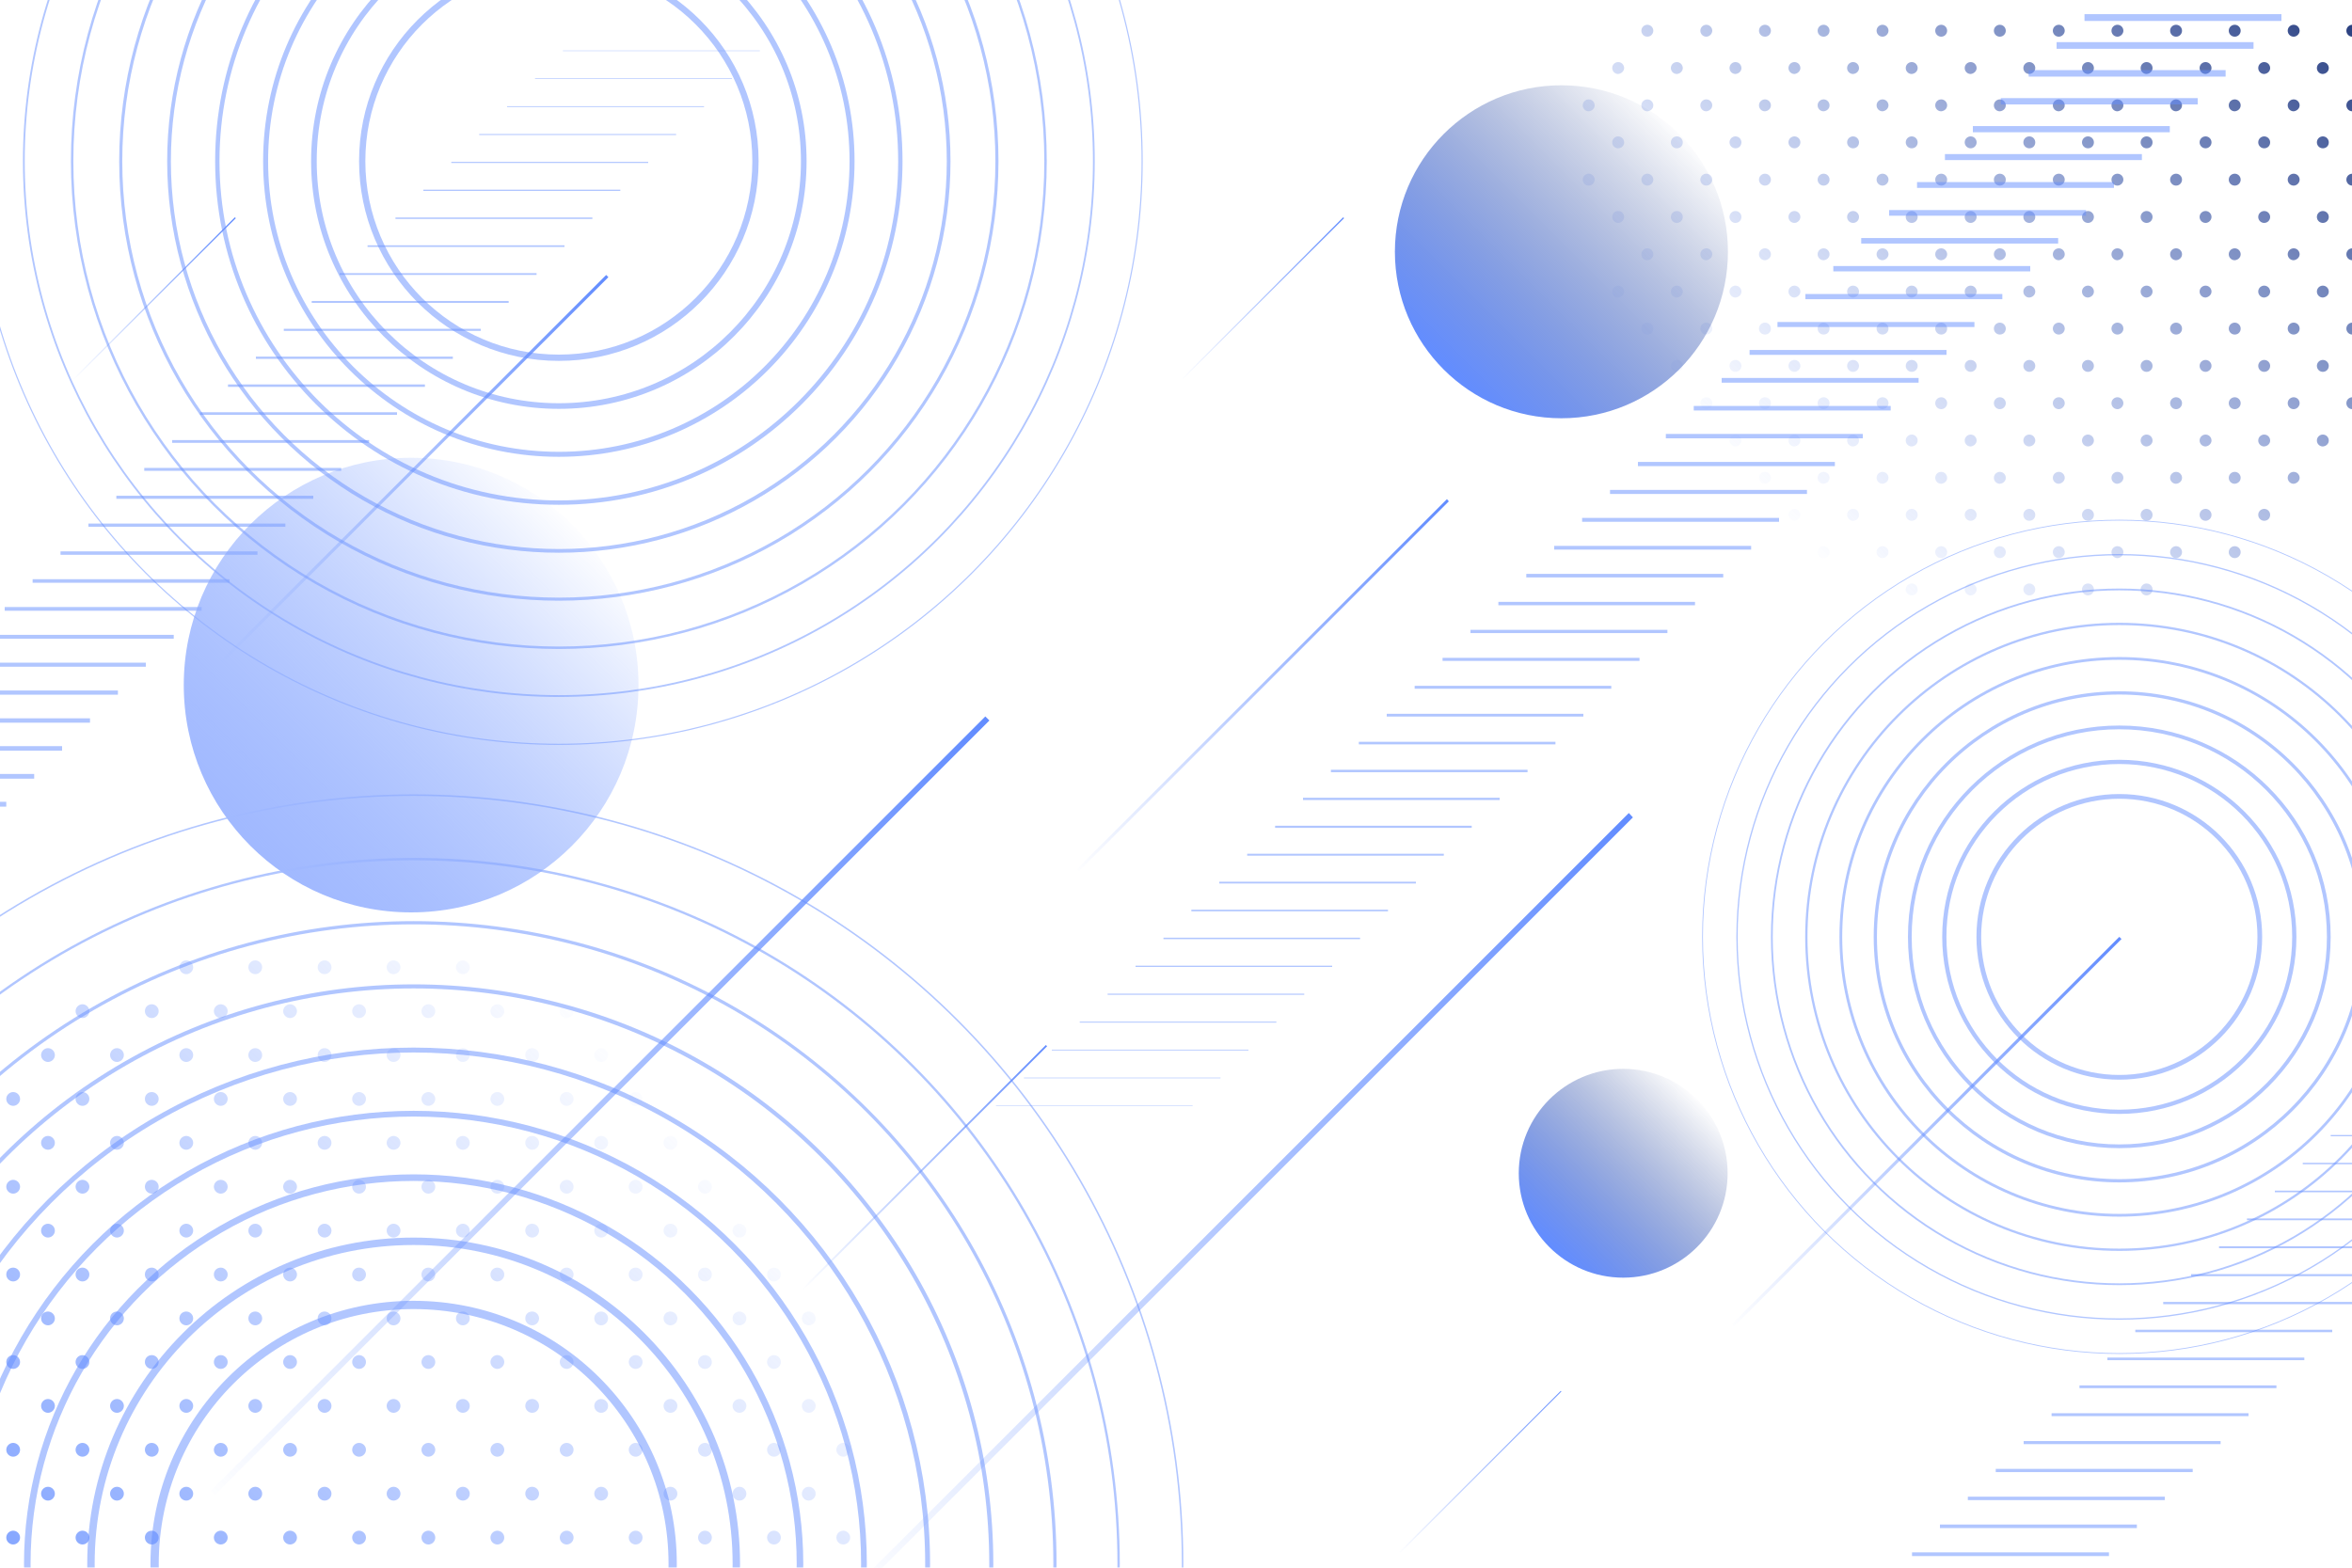 <?xml version="1.0" encoding="utf-8"?>
<!-- Generator: Adobe Illustrator 20.1.0, SVG Export Plug-In . SVG Version: 6.00 Build 0)  -->
<svg version="1.1" id="Слой_1" xmlns="http://www.w3.org/2000/svg" xmlns:xlink="http://www.w3.org/1999/xlink" x="0px" y="0px"
	 viewBox="0 0 750 500" style="enable-background:new 0 0 750 500;" xml:space="preserve">
<style type="text/css">
	.st0{clip-path:url(#SVGID_2_);fill:url(#SVGID_3_);}
	.st1{clip-path:url(#SVGID_11_);fill:url(#SVGID_12_);}
	.st2{opacity:0.5;clip-path:url(#SVGID_14_);}
	.st3{fill:none;stroke:#638DFF;stroke-width:2;stroke-miterlimit:10;}
	.st4{fill:none;stroke:#638DFF;stroke-width:1.796;stroke-miterlimit:10;}
	.st5{fill:none;stroke:#638DFF;stroke-width:1.592;stroke-miterlimit:10;}
	.st6{fill:none;stroke:#638DFF;stroke-width:1.388;stroke-miterlimit:10;}
	.st7{fill:none;stroke:#638DFF;stroke-width:1.184;stroke-miterlimit:10;}
	.st8{fill:none;stroke:#638DFF;stroke-width:0.98;stroke-miterlimit:10;}
	.st9{fill:none;stroke:#638DFF;stroke-width:0.776;stroke-miterlimit:10;}
	.st10{fill:none;stroke:#638DFF;stroke-width:0.572;stroke-miterlimit:10;}
	.st11{fill:none;stroke:#638DFF;stroke-width:0.368;stroke-miterlimit:10;}
	.st12{opacity:0.5;clip-path:url(#SVGID_16_);}
	.st13{fill:none;stroke:#638DFF;stroke-width:2.636;stroke-miterlimit:10;}
	.st14{fill:none;stroke:#638DFF;stroke-width:2.367;stroke-miterlimit:10;}
	.st15{fill:none;stroke:#638DFF;stroke-width:2.098;stroke-miterlimit:10;}
	.st16{fill:none;stroke:#638DFF;stroke-width:1.829;stroke-miterlimit:10;}
	.st17{fill:none;stroke:#638DFF;stroke-width:1.561;stroke-miterlimit:10;}
	.st18{fill:none;stroke:#638DFF;stroke-width:1.292;stroke-miterlimit:10;}
	.st19{fill:none;stroke:#638DFF;stroke-width:1.023;stroke-miterlimit:10;}
	.st20{fill:none;stroke:#638DFF;stroke-width:0.754;stroke-miterlimit:10;}
	.st21{fill:none;stroke:#638DFF;stroke-width:0.485;stroke-miterlimit:10;}
	.st22{opacity:0.5;clip-path:url(#SVGID_18_);}
	.st23{fill:none;stroke:#638DFF;stroke-width:1.5;stroke-miterlimit:10;}
	.st24{fill:none;stroke:#638DFF;stroke-width:1.345;stroke-miterlimit:10;}
	.st25{fill:none;stroke:#638DFF;stroke-width:1.191;stroke-miterlimit:10;}
	.st26{fill:none;stroke:#638DFF;stroke-width:1.036;stroke-miterlimit:10;}
	.st27{fill:none;stroke:#638DFF;stroke-width:0.881;stroke-miterlimit:10;}
	.st28{fill:none;stroke:#638DFF;stroke-width:0.727;stroke-miterlimit:10;}
	.st29{fill:none;stroke:#638DFF;stroke-width:0.572;stroke-miterlimit:10;}
	.st30{fill:none;stroke:#638DFF;stroke-width:0.417;stroke-miterlimit:10;}
	.st31{fill:none;stroke:#638DFF;stroke-width:0.263;stroke-miterlimit:10;}
	.st32{opacity:0.5;clip-path:url(#SVGID_20_);}
	.st33{fill:none;stroke:#638DFF;stroke-width:0.148;stroke-miterlimit:10;}
	.st34{fill:none;stroke:#638DFF;stroke-width:0.2;stroke-miterlimit:10;}
	.st35{fill:none;stroke:#638DFF;stroke-width:0.252;stroke-miterlimit:10;}
	.st36{fill:none;stroke:#638DFF;stroke-width:0.304;stroke-miterlimit:10;}
	.st37{fill:none;stroke:#638DFF;stroke-width:0.356;stroke-miterlimit:10;}
	.st38{fill:none;stroke:#638DFF;stroke-width:0.408;stroke-miterlimit:10;}
	.st39{fill:none;stroke:#638DFF;stroke-width:0.46;stroke-miterlimit:10;}
	.st40{fill:none;stroke:#638DFF;stroke-width:0.512;stroke-miterlimit:10;}
	.st41{fill:none;stroke:#638DFF;stroke-width:0.564;stroke-miterlimit:10;}
	.st42{fill:none;stroke:#638DFF;stroke-width:0.616;stroke-miterlimit:10;}
	.st43{fill:none;stroke:#638DFF;stroke-width:0.668;stroke-miterlimit:10;}
	.st44{fill:none;stroke:#638DFF;stroke-width:0.72;stroke-miterlimit:10;}
	.st45{fill:none;stroke:#638DFF;stroke-width:0.772;stroke-miterlimit:10;}
	.st46{fill:none;stroke:#638DFF;stroke-width:0.824;stroke-miterlimit:10;}
	.st47{fill:none;stroke:#638DFF;stroke-width:0.876;stroke-miterlimit:10;}
	.st48{fill:none;stroke:#638DFF;stroke-width:0.928;stroke-miterlimit:10;}
	.st49{fill:none;stroke:#638DFF;stroke-width:0.98;stroke-miterlimit:10;}
	.st50{fill:none;stroke:#638DFF;stroke-width:1.032;stroke-miterlimit:10;}
	.st51{fill:none;stroke:#638DFF;stroke-width:1.084;stroke-miterlimit:10;}
	.st52{fill:none;stroke:#638DFF;stroke-width:1.136;stroke-miterlimit:10;}
	.st53{fill:none;stroke:#638DFF;stroke-width:1.188;stroke-miterlimit:10;}
	.st54{fill:none;stroke:#638DFF;stroke-width:1.24;stroke-miterlimit:10;}
	.st55{fill:none;stroke:#638DFF;stroke-width:1.292;stroke-miterlimit:10;}
	.st56{fill:none;stroke:#638DFF;stroke-width:1.344;stroke-miterlimit:10;}
	.st57{fill:none;stroke:#638DFF;stroke-width:1.396;stroke-miterlimit:10;}
	.st58{fill:none;stroke:#638DFF;stroke-width:1.448;stroke-miterlimit:10;}
	.st59{fill:none;stroke:#638DFF;stroke-width:1.5;stroke-miterlimit:10;}
	.st60{fill:none;stroke:#638DFF;stroke-width:1.552;stroke-miterlimit:10;}
	.st61{fill:none;stroke:#638DFF;stroke-width:1.603;stroke-miterlimit:10;}
	.st62{fill:none;stroke:#638DFF;stroke-width:1.655;stroke-miterlimit:10;}
	.st63{fill:none;stroke:#638DFF;stroke-width:1.708;stroke-miterlimit:10;}
	.st64{fill:none;stroke:#638DFF;stroke-width:1.76;stroke-miterlimit:10;}
	.st65{fill:none;stroke:#638DFF;stroke-width:1.812;stroke-miterlimit:10;}
	.st66{fill:none;stroke:#638DFF;stroke-width:1.863;stroke-miterlimit:10;}
	.st67{fill:none;stroke:#638DFF;stroke-width:1.915;stroke-miterlimit:10;}
	.st68{fill:none;stroke:#638DFF;stroke-width:1.968;stroke-miterlimit:10;}
	.st69{fill:none;stroke:#638DFF;stroke-width:2.019;stroke-miterlimit:10;}
	.st70{fill:none;stroke:#638DFF;stroke-width:2.071;stroke-miterlimit:10;}
	.st71{fill:none;stroke:#638DFF;stroke-width:2.123;stroke-miterlimit:10;}
	.st72{fill:none;stroke:#638DFF;stroke-width:2.175;stroke-miterlimit:10;}
	.st73{fill:none;stroke:#638DFF;stroke-width:2.227;stroke-miterlimit:10;}
	.st74{fill:none;stroke:#638DFF;stroke-width:2.279;stroke-miterlimit:10;}
	.st75{fill:none;stroke:#638DFF;stroke-width:2.331;stroke-miterlimit:10;}
	.st76{fill:none;stroke:#638DFF;stroke-width:2.383;stroke-miterlimit:10;}
	.st77{fill:none;stroke:#638DFF;stroke-width:2.435;stroke-miterlimit:10;}
	.st78{fill:none;stroke:#638DFF;stroke-width:2.487;stroke-miterlimit:10;}
	.st79{fill:none;stroke:#638DFF;stroke-width:2.539;stroke-miterlimit:10;}
	.st80{fill:none;stroke:#638DFF;stroke-width:2.591;stroke-miterlimit:10;}
	.st81{fill:none;stroke:#638DFF;stroke-width:2.643;stroke-miterlimit:10;}
	.st82{fill:none;stroke:#638DFF;stroke-width:2.695;stroke-miterlimit:10;}
	.st83{fill:none;stroke:#638DFF;stroke-width:2.747;stroke-miterlimit:10;}
	.st84{fill:none;stroke:#638DFF;stroke-width:2.799;stroke-miterlimit:10;}
	.st85{opacity:0.5;clip-path:url(#SVGID_22_);}
	.st86{clip-path:url(#SVGID_24_);fill:url(#SVGID_25_);}
	.st87{clip-path:url(#SVGID_27_);fill:url(#SVGID_28_);}
	.st88{clip-path:url(#SVGID_30_);fill:url(#SVGID_31_);}
	.st89{clip-path:url(#SVGID_33_);fill:url(#SVGID_34_);}
	.st90{clip-path:url(#SVGID_36_);fill:url(#SVGID_37_);}
	.st91{clip-path:url(#SVGID_39_);fill:url(#SVGID_40_);}
	.st92{clip-path:url(#SVGID_42_);fill:url(#SVGID_43_);}
	.st93{clip-path:url(#SVGID_45_);fill:url(#SVGID_46_);}
	.st94{clip-path:url(#SVGID_48_);fill:url(#SVGID_49_);}
	.st95{clip-path:url(#SVGID_51_);fill:url(#SVGID_52_);}
	.st96{clip-path:url(#SVGID_60_);}
	.st97{fill:url(#SVGID_61_);}
	.st98{clip-path:url(#SVGID_63_);}
	.st99{fill:url(#SVGID_64_);}
	.st100{opacity:0.5;clip-path:url(#SVGID_66_);}
</style>
<g id="BACKGROUND">
</g>
<g id="OBJECTS">
	<g id="New_Symbol_1_">
	</g>
	<g id="New_Symbol">
	</g>
	<g id="New_Symbol_3">
	</g>
	<g id="New_Symbol_1">
	</g>
	<g id="New_Symbol_2">
	</g>
	<g id="New_Symbol_2_1_">
	</g>
	<g id="New_Symbol_3_1_">
	</g>
	<g>
		<g>
			<defs>
				<rect id="SVGID_1_" y="0" width="750" height="500"/>
			</defs>
			<clipPath id="SVGID_2_">
				<use xlink:href="#SVGID_1_"  style="overflow:visible;"/>
			</clipPath>
			
				<linearGradient id="SVGID_3_" gradientUnits="userSpaceOnUse" x1="-57.033" y1="-242.993" x2="140.259" y2="-45.701" gradientTransform="matrix(1 0 0 -1 603.154 -94.114)">
				<stop  offset="0" style="stop-color:#638DFF;stop-opacity:0"/>
				<stop  offset="1" style="stop-color:#001659"/>
			</linearGradient>
			<path class="st0" d="M619-83.4c-1,0-1.9-0.8-1.9-1.9c0-1,0.8-1.9,1.9-1.9c1,0,1.9,0.8,1.9,1.9C620.9-84.2,620.1-83.4,619-83.4z
				 M639.6-85.3c0-1-0.8-1.9-1.9-1.9c-1,0-1.9,0.8-1.9,1.9c0,1,0.8,1.9,1.9,1.9S639.6-84.2,639.6-85.3z M658.4-85.3
				c0-1-0.8-1.9-1.9-1.9c-1,0-1.9,0.8-1.9,1.9c0,1,0.8,1.9,1.9,1.9C657.5-83.4,658.4-84.2,658.4-85.3z M677.1-85.3
				c0-1-0.8-1.9-1.9-1.9c-1,0-1.9,0.8-1.9,1.9c0,1,0.8,1.9,1.9,1.9C676.2-83.4,677.1-84.2,677.1-85.3z M592.8-73.4
				c0-1-0.8-1.9-1.9-1.9c-1,0-1.9,0.8-1.9,1.9c0,1,0.8,1.9,1.9,1.9S592.8-72.3,592.8-73.4z M611.5-73.4c0-1-0.8-1.9-1.9-1.9
				c-1,0-1.9,0.8-1.9,1.9c0,1,0.8,1.9,1.9,1.9S611.5-72.3,611.5-73.4z M630.3-73.4c0-1-0.8-1.9-1.9-1.9c-1,0-1.9,0.8-1.9,1.9
				c0,1,0.8,1.9,1.9,1.9C629.4-71.5,630.3-72.3,630.3-73.4z M649-73.4c0-1-0.8-1.9-1.9-1.9c-1,0-1.9,0.8-1.9,1.9
				c0,1,0.8,1.9,1.9,1.9S649-72.3,649-73.4z M667.7-73.4c0-1-0.8-1.9-1.9-1.9c-1,0-1.9,0.8-1.9,1.9c0,1,0.8,1.9,1.9,1.9
				S667.7-72.3,667.7-73.4z M686.4-73.4c0-1-0.8-1.9-1.9-1.9c-1,0-1.9,0.8-1.9,1.9c0,1,0.8,1.9,1.9,1.9
				C685.6-71.5,686.4-72.3,686.4-73.4z M705.2-73.4c0-1-0.8-1.9-1.9-1.9c-1,0-1.9,0.8-1.9,1.9c0,1,0.8,1.9,1.9,1.9
				C704.3-71.5,705.2-72.3,705.2-73.4z M564.7-61.5c0-1-0.8-1.9-1.9-1.9c-1,0-1.9,0.8-1.9,1.9c0,1,0.8,1.9,1.9,1.9
				S564.7-60.5,564.7-61.5z M583.4-61.5c0-1-0.8-1.9-1.9-1.9c-1,0-1.9,0.8-1.9,1.9c0,1,0.8,1.9,1.9,1.9
				C582.6-59.6,583.4-60.5,583.4-61.5z M602.2-61.5c0-1-0.8-1.9-1.9-1.9c-1,0-1.9,0.8-1.9,1.9c0,1,0.8,1.9,1.9,1.9
				C601.3-59.6,602.2-60.5,602.2-61.5z M620.9-61.5c0-1-0.8-1.9-1.9-1.9c-1,0-1.9,0.8-1.9,1.9c0,1,0.8,1.9,1.9,1.9
				C620.1-59.6,620.9-60.5,620.9-61.5z M639.6-61.5c0-1-0.8-1.9-1.9-1.9c-1,0-1.9,0.8-1.9,1.9c0,1,0.8,1.9,1.9,1.9
				S639.6-60.5,639.6-61.5z M658.4-61.5c0-1-0.8-1.9-1.9-1.9c-1,0-1.9,0.8-1.9,1.9c0,1,0.8,1.9,1.9,1.9
				C657.5-59.6,658.4-60.5,658.4-61.5z M677.1-61.5c0-1-0.8-1.9-1.9-1.9c-1,0-1.9,0.8-1.9,1.9c0,1,0.8,1.9,1.9,1.9
				C676.2-59.6,677.1-60.5,677.1-61.5z M695.8-61.5c0-1-0.8-1.9-1.9-1.9c-1,0-1.9,0.8-1.9,1.9c0,1,0.8,1.9,1.9,1.9
				S695.8-60.5,695.8-61.5z M714.5-61.5c0-1-0.8-1.9-1.9-1.9c-1,0-1.9,0.8-1.9,1.9c0,1,0.8,1.9,1.9,1.9S714.5-60.5,714.5-61.5z
				 M733.3-61.5c0-1-0.8-1.9-1.9-1.9c-1,0-1.9,0.8-1.9,1.9c0,1,0.8,1.9,1.9,1.9C732.4-59.6,733.3-60.5,733.3-61.5z M555.3-49.6
				c0-1-0.8-1.9-1.9-1.9c-1,0-1.9,0.8-1.9,1.9c0,1,0.8,1.9,1.9,1.9C554.5-47.7,555.3-48.6,555.3-49.6z M574.1-49.6
				c0-1-0.8-1.9-1.9-1.9c-1,0-1.9,0.8-1.9,1.9c0,1,0.8,1.9,1.9,1.9C573.2-47.7,574.1-48.6,574.1-49.6z M592.8-49.6
				c0-1-0.8-1.9-1.9-1.9c-1,0-1.9,0.8-1.9,1.9c0,1,0.8,1.9,1.9,1.9C592-47.7,592.8-48.6,592.8-49.6z M611.5-49.6
				c0-1-0.8-1.9-1.9-1.9c-1,0-1.9,0.8-1.9,1.9c0,1,0.8,1.9,1.9,1.9C610.7-47.7,611.5-48.6,611.5-49.6z M630.3-49.6
				c0-1-0.8-1.9-1.9-1.9c-1,0-1.9,0.8-1.9,1.9c0,1,0.8,1.9,1.9,1.9C629.4-47.7,630.3-48.6,630.3-49.6z M649-49.6
				c0-1-0.8-1.9-1.9-1.9c-1,0-1.9,0.8-1.9,1.9c0,1,0.8,1.9,1.9,1.9C648.2-47.7,649-48.6,649-49.6z M667.7-49.6c0-1-0.8-1.9-1.9-1.9
				c-1,0-1.9,0.8-1.9,1.9c0,1,0.8,1.9,1.9,1.9C666.9-47.7,667.7-48.6,667.7-49.6z M686.4-49.6c0-1-0.8-1.9-1.9-1.9
				c-1,0-1.9,0.8-1.9,1.9c0,1,0.8,1.9,1.9,1.9C685.6-47.7,686.4-48.6,686.4-49.6z M705.2-49.6c0-1-0.8-1.9-1.9-1.9
				c-1,0-1.9,0.8-1.9,1.9c0,1,0.8,1.9,1.9,1.9C704.3-47.7,705.2-48.6,705.2-49.6z M723.9-49.6c0-1-0.8-1.9-1.9-1.9
				c-1,0-1.9,0.8-1.9,1.9c0,1,0.8,1.9,1.9,1.9C723.1-47.7,723.9-48.6,723.9-49.6z M742.6-49.6c0-1-0.8-1.9-1.9-1.9
				c-1,0-1.9,0.8-1.9,1.9c0,1,0.8,1.9,1.9,1.9C741.8-47.7,742.6-48.6,742.6-49.6z M546-37.7c0-1-0.8-1.9-1.9-1.9
				c-1,0-1.9,0.8-1.9,1.9c0,1,0.8,1.9,1.9,1.9C545.1-35.9,546-36.7,546-37.7z M564.7-37.7c0-1-0.8-1.9-1.9-1.9c-1,0-1.9,0.8-1.9,1.9
				c0,1,0.8,1.9,1.9,1.9C563.9-35.9,564.7-36.7,564.7-37.7z M583.4-37.7c0-1-0.8-1.9-1.9-1.9c-1,0-1.9,0.8-1.9,1.9
				c0,1,0.8,1.9,1.9,1.9C582.6-35.9,583.4-36.7,583.4-37.7z M602.2-37.7c0-1-0.8-1.9-1.9-1.9c-1,0-1.9,0.8-1.9,1.9
				c0,1,0.8,1.9,1.9,1.9C601.3-35.9,602.2-36.7,602.2-37.7z M620.9-37.7c0-1-0.8-1.9-1.9-1.9c-1,0-1.9,0.8-1.9,1.9
				c0,1,0.8,1.9,1.9,1.9C620.1-35.9,620.9-36.7,620.9-37.7z M639.6-37.7c0-1-0.8-1.9-1.9-1.9c-1,0-1.9,0.8-1.9,1.9
				c0,1,0.8,1.9,1.9,1.9C638.8-35.9,639.6-36.7,639.6-37.7z M658.4-37.7c0-1-0.8-1.9-1.9-1.9c-1,0-1.9,0.8-1.9,1.9
				c0,1,0.8,1.9,1.9,1.9C657.5-35.9,658.4-36.7,658.4-37.7z M677.1-37.7c0-1-0.8-1.9-1.9-1.9c-1,0-1.9,0.8-1.9,1.9
				c0,1,0.8,1.9,1.9,1.9C676.2-35.9,677.1-36.7,677.1-37.7z M695.8-37.7c0-1-0.8-1.9-1.9-1.9c-1,0-1.9,0.8-1.9,1.9
				c0,1,0.8,1.9,1.9,1.9C695-35.9,695.8-36.7,695.8-37.7z M714.5-37.7c0-1-0.8-1.9-1.9-1.9c-1,0-1.9,0.8-1.9,1.9
				c0,1,0.8,1.9,1.9,1.9C713.7-35.9,714.5-36.7,714.5-37.7z M733.3-37.7c0-1-0.8-1.9-1.9-1.9c-1,0-1.9,0.8-1.9,1.9
				c0,1,0.8,1.9,1.9,1.9C732.4-35.9,733.3-36.7,733.3-37.7z M752-37.7c0-1-0.8-1.9-1.9-1.9c-1,0-1.9,0.8-1.9,1.9
				c0,1,0.8,1.9,1.9,1.9C751.2-35.9,752-36.7,752-37.7z M536.6-25.9c0-1-0.8-1.9-1.9-1.9c-1,0-1.9,0.8-1.9,1.9c0,1,0.8,1.9,1.9,1.9
				S536.6-24.8,536.6-25.9z M555.3-25.9c0-1-0.8-1.9-1.9-1.9c-1,0-1.9,0.8-1.9,1.9c0,1,0.8,1.9,1.9,1.9S555.3-24.8,555.3-25.9z
				 M574.1-25.9c0-1-0.8-1.9-1.9-1.9c-1,0-1.9,0.8-1.9,1.9c0,1,0.8,1.9,1.9,1.9C573.2-24,574.1-24.8,574.1-25.9z M592.8-25.9
				c0-1-0.8-1.9-1.9-1.9c-1,0-1.9,0.8-1.9,1.9c0,1,0.8,1.9,1.9,1.9S592.8-24.8,592.8-25.9z M611.5-25.9c0-1-0.8-1.9-1.9-1.9
				c-1,0-1.9,0.8-1.9,1.9c0,1,0.8,1.9,1.9,1.9S611.5-24.8,611.5-25.9z M630.3-25.9c0-1-0.8-1.9-1.9-1.9c-1,0-1.9,0.8-1.9,1.9
				c0,1,0.8,1.9,1.9,1.9C629.4-24,630.3-24.8,630.3-25.9z M649-25.9c0-1-0.8-1.9-1.9-1.9c-1,0-1.9,0.8-1.9,1.9c0,1,0.8,1.9,1.9,1.9
				S649-24.8,649-25.9z M667.7-25.9c0-1-0.8-1.9-1.9-1.9c-1,0-1.9,0.8-1.9,1.9c0,1,0.8,1.9,1.9,1.9S667.7-24.8,667.7-25.9z
				 M686.4-25.9c0-1-0.8-1.9-1.9-1.9c-1,0-1.9,0.8-1.9,1.9c0,1,0.8,1.9,1.9,1.9C685.6-24,686.4-24.8,686.4-25.9z M705.2-25.9
				c0-1-0.8-1.9-1.9-1.9c-1,0-1.9,0.8-1.9,1.9c0,1,0.8,1.9,1.9,1.9C704.3-24,705.2-24.8,705.2-25.9z M723.9-25.9
				c0-1-0.8-1.9-1.9-1.9c-1,0-1.9,0.8-1.9,1.9c0,1,0.8,1.9,1.9,1.9C723.1-24,723.9-24.8,723.9-25.9z M742.6-25.9
				c0-1-0.8-1.9-1.9-1.9c-1,0-1.9,0.8-1.9,1.9c0,1,0.8,1.9,1.9,1.9S742.6-24.8,742.6-25.9z M761.4-25.9c0-1-0.8-1.9-1.9-1.9
				c-1,0-1.9,0.8-1.9,1.9c0,1,0.8,1.9,1.9,1.9C760.5-24,761.4-24.8,761.4-25.9z M527.2-14c0-1-0.8-1.9-1.9-1.9c-1,0-1.9,0.8-1.9,1.9
				c0,1,0.8,1.9,1.9,1.9S527.2-12.9,527.2-14z M546-14c0-1-0.8-1.9-1.9-1.9c-1,0-1.9,0.8-1.9,1.9c0,1,0.8,1.9,1.9,1.9
				C545.1-12.1,546-12.9,546-14z M564.7-14c0-1-0.8-1.9-1.9-1.9c-1,0-1.9,0.8-1.9,1.9c0,1,0.8,1.9,1.9,1.9S564.7-12.9,564.7-14z
				 M583.4-14c0-1-0.8-1.9-1.9-1.9c-1,0-1.9,0.8-1.9,1.9c0,1,0.8,1.9,1.9,1.9C582.6-12.1,583.4-12.9,583.4-14z M602.2-14
				c0-1-0.8-1.9-1.9-1.9c-1,0-1.9,0.8-1.9,1.9c0,1,0.8,1.9,1.9,1.9C601.3-12.1,602.2-12.9,602.2-14z M620.9-14c0-1-0.8-1.9-1.9-1.9
				c-1,0-1.9,0.8-1.9,1.9c0,1,0.8,1.9,1.9,1.9C620.1-12.1,620.9-12.9,620.9-14z M639.6-14c0-1-0.8-1.9-1.9-1.9c-1,0-1.9,0.8-1.9,1.9
				c0,1,0.8,1.9,1.9,1.9S639.6-12.9,639.6-14z M658.4-14c0-1-0.8-1.9-1.9-1.9c-1,0-1.9,0.8-1.9,1.9c0,1,0.8,1.9,1.9,1.9
				C657.5-12.1,658.4-12.9,658.4-14z M677.1-14c0-1-0.8-1.9-1.9-1.9c-1,0-1.9,0.8-1.9,1.9c0,1,0.8,1.9,1.9,1.9
				C676.2-12.1,677.1-12.9,677.1-14z M695.8-14c0-1-0.8-1.9-1.9-1.9c-1,0-1.9,0.8-1.9,1.9c0,1,0.8,1.9,1.9,1.9S695.8-12.9,695.8-14z
				 M714.5-14c0-1-0.8-1.9-1.9-1.9c-1,0-1.9,0.8-1.9,1.9c0,1,0.8,1.9,1.9,1.9S714.5-12.9,714.5-14z M733.3-14c0-1-0.8-1.9-1.9-1.9
				c-1,0-1.9,0.8-1.9,1.9c0,1,0.8,1.9,1.9,1.9C732.4-12.1,733.3-12.9,733.3-14z M752-14c0-1-0.8-1.9-1.9-1.9c-1,0-1.9,0.8-1.9,1.9
				c0,1,0.8,1.9,1.9,1.9S752-12.9,752-14z M770.7-14c0-1-0.8-1.9-1.9-1.9c-1,0-1.9,0.8-1.9,1.9c0,1,0.8,1.9,1.9,1.9
				S770.7-12.9,770.7-14z M517.9-2.1c0-1-0.8-1.9-1.9-1.9c-1,0-1.9,0.8-1.9,1.9c0,1,0.8,1.9,1.9,1.9C517-0.2,517.9-1.1,517.9-2.1z
				 M536.6-2.1c0-1-0.8-1.9-1.9-1.9c-1,0-1.9,0.8-1.9,1.9c0,1,0.8,1.9,1.9,1.9C535.8-0.2,536.6-1.1,536.6-2.1z M555.3-2.1
				c0-1-0.8-1.9-1.9-1.9c-1,0-1.9,0.8-1.9,1.9c0,1,0.8,1.9,1.9,1.9C554.5-0.2,555.3-1.1,555.3-2.1z M574.1-2.1c0-1-0.8-1.9-1.9-1.9
				c-1,0-1.9,0.8-1.9,1.9c0,1,0.8,1.9,1.9,1.9C573.2-0.2,574.1-1.1,574.1-2.1z M592.8-2.1c0-1-0.8-1.9-1.9-1.9c-1,0-1.9,0.8-1.9,1.9
				c0,1,0.8,1.9,1.9,1.9C592-0.2,592.8-1.1,592.8-2.1z M611.5-2.1c0-1-0.8-1.9-1.9-1.9c-1,0-1.9,0.8-1.9,1.9c0,1,0.8,1.9,1.9,1.9
				C610.7-0.2,611.5-1.1,611.5-2.1z M630.3-2.1c0-1-0.8-1.9-1.9-1.9c-1,0-1.9,0.8-1.9,1.9c0,1,0.8,1.9,1.9,1.9
				C629.4-0.2,630.3-1.1,630.3-2.1z M649-2.1c0-1-0.8-1.9-1.9-1.9c-1,0-1.9,0.8-1.9,1.9c0,1,0.8,1.9,1.9,1.9
				C648.2-0.2,649-1.1,649-2.1z M667.7-2.1c0-1-0.8-1.9-1.9-1.9c-1,0-1.9,0.8-1.9,1.9c0,1,0.8,1.9,1.9,1.9
				C666.9-0.2,667.7-1.1,667.7-2.1z M686.4-2.1c0-1-0.8-1.9-1.9-1.9c-1,0-1.9,0.8-1.9,1.9c0,1,0.8,1.9,1.9,1.9
				C685.6-0.2,686.4-1.1,686.4-2.1z M705.2-2.1c0-1-0.8-1.9-1.9-1.9c-1,0-1.9,0.8-1.9,1.9c0,1,0.8,1.9,1.9,1.9
				C704.3-0.2,705.2-1.1,705.2-2.1z M723.9-2.1c0-1-0.8-1.9-1.9-1.9c-1,0-1.9,0.8-1.9,1.9c0,1,0.8,1.9,1.9,1.9
				C723.1-0.2,723.9-1.1,723.9-2.1z M742.6-2.1c0-1-0.8-1.9-1.9-1.9c-1,0-1.9,0.8-1.9,1.9c0,1,0.8,1.9,1.9,1.9
				C741.8-0.2,742.6-1.1,742.6-2.1z M761.4-2.1c0-1-0.8-1.9-1.9-1.9c-1,0-1.9,0.8-1.9,1.9c0,1,0.8,1.9,1.9,1.9
				C760.5-0.2,761.4-1.1,761.4-2.1z M780.1-2.1c0-1-0.8-1.9-1.9-1.9c-1,0-1.9,0.8-1.9,1.9c0,1,0.8,1.9,1.9,1.9
				C779.3-0.2,780.1-1.1,780.1-2.1z M527.2,9.8c0-1-0.8-1.9-1.9-1.9c-1,0-1.9,0.8-1.9,1.9c0,1,0.8,1.9,1.9,1.9S527.2,10.8,527.2,9.8
				z M546,9.8c0-1-0.8-1.9-1.9-1.9c-1,0-1.9,0.8-1.9,1.9c0,1,0.8,1.9,1.9,1.9C545.1,11.7,546,10.8,546,9.8z M564.7,9.8
				c0-1-0.8-1.9-1.9-1.9c-1,0-1.9,0.8-1.9,1.9c0,1,0.8,1.9,1.9,1.9S564.7,10.8,564.7,9.8z M583.4,9.8c0-1-0.8-1.9-1.9-1.9
				c-1,0-1.9,0.8-1.9,1.9c0,1,0.8,1.9,1.9,1.9C582.6,11.7,583.4,10.8,583.4,9.8z M602.2,9.8c0-1-0.8-1.9-1.9-1.9
				c-1,0-1.9,0.8-1.9,1.9c0,1,0.8,1.9,1.9,1.9C601.3,11.7,602.2,10.8,602.2,9.8z M620.9,9.8c0-1-0.8-1.9-1.9-1.9
				c-1,0-1.9,0.8-1.9,1.9c0,1,0.8,1.9,1.9,1.9C620.1,11.7,620.9,10.8,620.9,9.8z M639.6,9.8c0-1-0.8-1.9-1.9-1.9
				c-1,0-1.9,0.8-1.9,1.9c0,1,0.8,1.9,1.9,1.9S639.6,10.8,639.6,9.8z M658.4,9.8c0-1-0.8-1.9-1.9-1.9c-1,0-1.9,0.8-1.9,1.9
				c0,1,0.8,1.9,1.9,1.9C657.5,11.7,658.4,10.8,658.4,9.8z M677.1,9.8c0-1-0.8-1.9-1.9-1.9c-1,0-1.9,0.8-1.9,1.9
				c0,1,0.8,1.9,1.9,1.9C676.2,11.7,677.1,10.8,677.1,9.8z M695.8,9.8c0-1-0.8-1.9-1.9-1.9c-1,0-1.9,0.8-1.9,1.9
				c0,1,0.8,1.9,1.9,1.9S695.8,10.8,695.8,9.8z M714.5,9.8c0-1-0.8-1.9-1.9-1.9c-1,0-1.9,0.8-1.9,1.9c0,1,0.8,1.9,1.9,1.9
				S714.5,10.8,714.5,9.8z M733.3,9.8c0-1-0.8-1.9-1.9-1.9c-1,0-1.9,0.8-1.9,1.9c0,1,0.8,1.9,1.9,1.9
				C732.4,11.7,733.3,10.8,733.3,9.8z M752,9.8c0-1-0.8-1.9-1.9-1.9c-1,0-1.9,0.8-1.9,1.9c0,1,0.8,1.9,1.9,1.9S752,10.8,752,9.8z
				 M770.7,9.8c0-1-0.8-1.9-1.9-1.9c-1,0-1.9,0.8-1.9,1.9c0,1,0.8,1.9,1.9,1.9S770.7,10.8,770.7,9.8z M517.9,21.7
				c0-1-0.8-1.9-1.9-1.9c-1,0-1.9,0.8-1.9,1.9c0,1,0.8,1.9,1.9,1.9C517,23.5,517.9,22.7,517.9,21.7z M536.6,21.7
				c0-1-0.8-1.9-1.9-1.9c-1,0-1.9,0.8-1.9,1.9c0,1,0.8,1.9,1.9,1.9C535.8,23.5,536.6,22.7,536.6,21.7z M555.3,21.7
				c0-1-0.8-1.9-1.9-1.9c-1,0-1.9,0.8-1.9,1.9c0,1,0.8,1.9,1.9,1.9C554.5,23.5,555.3,22.7,555.3,21.7z M574.1,21.7
				c0-1-0.8-1.9-1.9-1.9c-1,0-1.9,0.8-1.9,1.9c0,1,0.8,1.9,1.9,1.9C573.2,23.5,574.1,22.7,574.1,21.7z M592.8,21.7
				c0-1-0.8-1.9-1.9-1.9c-1,0-1.9,0.8-1.9,1.9c0,1,0.8,1.9,1.9,1.9C592,23.5,592.8,22.7,592.8,21.7z M611.5,21.7
				c0-1-0.8-1.9-1.9-1.9c-1,0-1.9,0.8-1.9,1.9c0,1,0.8,1.9,1.9,1.9C610.7,23.5,611.5,22.7,611.5,21.7z M630.3,21.7
				c0-1-0.8-1.9-1.9-1.9c-1,0-1.9,0.8-1.9,1.9c0,1,0.8,1.9,1.9,1.9C629.4,23.5,630.3,22.7,630.3,21.7z M649,21.7
				c0-1-0.8-1.9-1.9-1.9c-1,0-1.9,0.8-1.9,1.9c0,1,0.8,1.9,1.9,1.9C648.2,23.5,649,22.7,649,21.7z M667.7,21.7c0-1-0.8-1.9-1.9-1.9
				c-1,0-1.9,0.8-1.9,1.9c0,1,0.8,1.9,1.9,1.9C666.9,23.5,667.7,22.7,667.7,21.7z M686.4,21.7c0-1-0.8-1.9-1.9-1.9
				c-1,0-1.9,0.8-1.9,1.9c0,1,0.8,1.9,1.9,1.9C685.6,23.5,686.4,22.7,686.4,21.7z M705.2,21.7c0-1-0.8-1.9-1.9-1.9
				c-1,0-1.9,0.8-1.9,1.9c0,1,0.8,1.9,1.9,1.9C704.3,23.5,705.2,22.7,705.2,21.7z M723.9,21.7c0-1-0.8-1.9-1.9-1.9
				c-1,0-1.9,0.8-1.9,1.9c0,1,0.8,1.9,1.9,1.9C723.1,23.5,723.9,22.7,723.9,21.7z M742.6,21.7c0-1-0.8-1.9-1.9-1.9
				c-1,0-1.9,0.8-1.9,1.9c0,1,0.8,1.9,1.9,1.9C741.8,23.5,742.6,22.7,742.6,21.7z M761.4,21.7c0-1-0.8-1.9-1.9-1.9
				c-1,0-1.9,0.8-1.9,1.9c0,1,0.8,1.9,1.9,1.9C760.5,23.5,761.4,22.7,761.4,21.7z M780.1,21.7c0-1-0.8-1.9-1.9-1.9
				c-1,0-1.9,0.8-1.9,1.9c0,1,0.8,1.9,1.9,1.9C779.3,23.5,780.1,22.7,780.1,21.7z M508.5,33.6c0-1-0.8-1.9-1.9-1.9
				c-1,0-1.9,0.8-1.9,1.9c0,1,0.8,1.9,1.9,1.9C507.7,35.4,508.5,34.6,508.5,33.6z M527.2,33.6c0-1-0.8-1.9-1.9-1.9
				c-1,0-1.9,0.8-1.9,1.9c0,1,0.8,1.9,1.9,1.9C526.4,35.4,527.2,34.6,527.2,33.6z M546,33.6c0-1-0.8-1.9-1.9-1.9
				c-1,0-1.9,0.8-1.9,1.9c0,1,0.8,1.9,1.9,1.9C545.1,35.4,546,34.6,546,33.6z M564.7,33.6c0-1-0.8-1.9-1.9-1.9c-1,0-1.9,0.8-1.9,1.9
				c0,1,0.8,1.9,1.9,1.9C563.9,35.4,564.7,34.6,564.7,33.6z M583.4,33.6c0-1-0.8-1.9-1.9-1.9c-1,0-1.9,0.8-1.9,1.9
				c0,1,0.8,1.9,1.9,1.9C582.6,35.4,583.4,34.6,583.4,33.6z M602.2,33.6c0-1-0.8-1.9-1.9-1.9c-1,0-1.9,0.8-1.9,1.9
				c0,1,0.8,1.9,1.9,1.9C601.3,35.4,602.2,34.6,602.2,33.6z M620.9,33.6c0-1-0.8-1.9-1.9-1.9c-1,0-1.9,0.8-1.9,1.9
				c0,1,0.8,1.9,1.9,1.9C620.1,35.4,620.9,34.6,620.9,33.6z M639.6,33.6c0-1-0.8-1.9-1.9-1.9c-1,0-1.9,0.8-1.9,1.9
				c0,1,0.8,1.9,1.9,1.9C638.8,35.4,639.6,34.6,639.6,33.6z M658.4,33.6c0-1-0.8-1.9-1.9-1.9c-1,0-1.9,0.8-1.9,1.9
				c0,1,0.8,1.9,1.9,1.9C657.5,35.4,658.4,34.6,658.4,33.6z M677.1,33.6c0-1-0.8-1.9-1.9-1.9c-1,0-1.9,0.8-1.9,1.9
				c0,1,0.8,1.9,1.9,1.9C676.2,35.4,677.1,34.6,677.1,33.6z M695.8,33.6c0-1-0.8-1.9-1.9-1.9c-1,0-1.9,0.8-1.9,1.9
				c0,1,0.8,1.9,1.9,1.9C695,35.4,695.8,34.6,695.8,33.6z M714.5,33.6c0-1-0.8-1.9-1.9-1.9c-1,0-1.9,0.8-1.9,1.9
				c0,1,0.8,1.9,1.9,1.9C713.7,35.4,714.5,34.6,714.5,33.6z M733.3,33.6c0-1-0.8-1.9-1.9-1.9c-1,0-1.9,0.8-1.9,1.9
				c0,1,0.8,1.9,1.9,1.9C732.4,35.4,733.3,34.6,733.3,33.6z M752,33.6c0-1-0.8-1.9-1.9-1.9c-1,0-1.9,0.8-1.9,1.9
				c0,1,0.8,1.9,1.9,1.9C751.2,35.4,752,34.6,752,33.6z M770.7,33.6c0-1-0.8-1.9-1.9-1.9c-1,0-1.9,0.8-1.9,1.9c0,1,0.8,1.9,1.9,1.9
				C769.9,35.4,770.7,34.6,770.7,33.6z M789.5,33.6c0-1-0.8-1.9-1.9-1.9c-1,0-1.9,0.8-1.9,1.9c0,1,0.8,1.9,1.9,1.9
				C788.6,35.4,789.5,34.6,789.5,33.6z M517.9,45.4c0-1-0.8-1.9-1.9-1.9c-1,0-1.9,0.8-1.9,1.9c0,1,0.8,1.9,1.9,1.9
				C517,47.3,517.9,46.5,517.9,45.4z M536.6,45.4c0-1-0.8-1.9-1.9-1.9c-1,0-1.9,0.8-1.9,1.9c0,1,0.8,1.9,1.9,1.9
				C535.8,47.3,536.6,46.5,536.6,45.4z M555.3,45.4c0-1-0.8-1.9-1.9-1.9c-1,0-1.9,0.8-1.9,1.9c0,1,0.8,1.9,1.9,1.9
				C554.5,47.3,555.3,46.5,555.3,45.4z M574.1,45.4c0-1-0.8-1.9-1.9-1.9c-1,0-1.9,0.8-1.9,1.9c0,1,0.8,1.9,1.9,1.9
				C573.2,47.3,574.1,46.5,574.1,45.4z M592.8,45.4c0-1-0.8-1.9-1.9-1.9c-1,0-1.9,0.8-1.9,1.9c0,1,0.8,1.9,1.9,1.9
				C592,47.3,592.8,46.5,592.8,45.4z M611.5,45.4c0-1-0.8-1.9-1.9-1.9c-1,0-1.9,0.8-1.9,1.9c0,1,0.8,1.9,1.9,1.9
				C610.7,47.3,611.5,46.5,611.5,45.4z M630.3,45.4c0-1-0.8-1.9-1.9-1.9c-1,0-1.9,0.8-1.9,1.9c0,1,0.8,1.9,1.9,1.9
				C629.4,47.3,630.3,46.5,630.3,45.4z M649,45.4c0-1-0.8-1.9-1.9-1.9c-1,0-1.9,0.8-1.9,1.9c0,1,0.8,1.9,1.9,1.9
				C648.2,47.3,649,46.5,649,45.4z M667.7,45.4c0-1-0.8-1.9-1.9-1.9c-1,0-1.9,0.8-1.9,1.9c0,1,0.8,1.9,1.9,1.9
				C666.9,47.3,667.7,46.5,667.7,45.4z M686.4,45.4c0-1-0.8-1.9-1.9-1.9c-1,0-1.9,0.8-1.9,1.9c0,1,0.8,1.9,1.9,1.9
				C685.6,47.3,686.4,46.5,686.4,45.4z M705.2,45.4c0-1-0.8-1.9-1.9-1.9c-1,0-1.9,0.8-1.9,1.9c0,1,0.8,1.9,1.9,1.9
				C704.3,47.3,705.2,46.5,705.2,45.4z M723.9,45.4c0-1-0.8-1.9-1.9-1.9c-1,0-1.9,0.8-1.9,1.9c0,1,0.8,1.9,1.9,1.9
				C723.1,47.3,723.9,46.5,723.9,45.4z M742.6,45.4c0-1-0.8-1.9-1.9-1.9c-1,0-1.9,0.8-1.9,1.9c0,1,0.8,1.9,1.9,1.9
				C741.8,47.3,742.6,46.5,742.6,45.4z M761.4,45.4c0-1-0.8-1.9-1.9-1.9c-1,0-1.9,0.8-1.9,1.9c0,1,0.8,1.9,1.9,1.9
				C760.5,47.3,761.4,46.5,761.4,45.4z M780.1,45.4c0-1-0.8-1.9-1.9-1.9c-1,0-1.9,0.8-1.9,1.9c0,1,0.8,1.9,1.9,1.9
				C779.3,47.3,780.1,46.5,780.1,45.4z M508.5,57.3c0-1-0.8-1.9-1.9-1.9c-1,0-1.9,0.8-1.9,1.9c0,1,0.8,1.9,1.9,1.9
				S508.5,58.3,508.5,57.3z M527.2,57.3c0-1-0.8-1.9-1.9-1.9c-1,0-1.9,0.8-1.9,1.9c0,1,0.8,1.9,1.9,1.9S527.2,58.3,527.2,57.3z
				 M546,57.3c0-1-0.8-1.9-1.9-1.9c-1,0-1.9,0.8-1.9,1.9c0,1,0.8,1.9,1.9,1.9C545.1,59.2,546,58.3,546,57.3z M564.7,57.3
				c0-1-0.8-1.9-1.9-1.9c-1,0-1.9,0.8-1.9,1.9c0,1,0.8,1.9,1.9,1.9S564.7,58.3,564.7,57.3z M583.4,57.3c0-1-0.8-1.9-1.9-1.9
				c-1,0-1.9,0.8-1.9,1.9c0,1,0.8,1.9,1.9,1.9C582.6,59.2,583.4,58.3,583.4,57.3z M602.2,57.3c0-1-0.8-1.9-1.9-1.9
				c-1,0-1.9,0.8-1.9,1.9c0,1,0.8,1.9,1.9,1.9C601.3,59.2,602.2,58.3,602.2,57.3z M620.9,57.3c0-1-0.8-1.9-1.9-1.9
				c-1,0-1.9,0.8-1.9,1.9c0,1,0.8,1.9,1.9,1.9C620.1,59.2,620.9,58.3,620.9,57.3z M639.6,57.3c0-1-0.8-1.9-1.9-1.9
				c-1,0-1.9,0.8-1.9,1.9c0,1,0.8,1.9,1.9,1.9S639.6,58.3,639.6,57.3z M658.4,57.3c0-1-0.8-1.9-1.9-1.9c-1,0-1.9,0.8-1.9,1.9
				c0,1,0.8,1.9,1.9,1.9C657.5,59.2,658.4,58.3,658.4,57.3z M677.1,57.3c0-1-0.8-1.9-1.9-1.9c-1,0-1.9,0.8-1.9,1.9
				c0,1,0.8,1.9,1.9,1.9C676.2,59.2,677.1,58.3,677.1,57.3z M695.8,57.3c0-1-0.8-1.9-1.9-1.9c-1,0-1.9,0.8-1.9,1.9
				c0,1,0.8,1.9,1.9,1.9S695.8,58.3,695.8,57.3z M714.5,57.3c0-1-0.8-1.9-1.9-1.9c-1,0-1.9,0.8-1.9,1.9c0,1,0.8,1.9,1.9,1.9
				S714.5,58.3,714.5,57.3z M733.3,57.3c0-1-0.8-1.9-1.9-1.9c-1,0-1.9,0.8-1.9,1.9c0,1,0.8,1.9,1.9,1.9
				C732.4,59.2,733.3,58.3,733.3,57.3z M752,57.3c0-1-0.8-1.9-1.9-1.9c-1,0-1.9,0.8-1.9,1.9c0,1,0.8,1.9,1.9,1.9S752,58.3,752,57.3z
				 M770.7,57.3c0-1-0.8-1.9-1.9-1.9c-1,0-1.9,0.8-1.9,1.9c0,1,0.8,1.9,1.9,1.9S770.7,58.3,770.7,57.3z M789.5,57.3
				c0-1-0.8-1.9-1.9-1.9c-1,0-1.9,0.8-1.9,1.9c0,1,0.8,1.9,1.9,1.9C788.6,59.2,789.5,58.3,789.5,57.3z M517.9,69.2
				c0-1-0.8-1.9-1.9-1.9c-1,0-1.9,0.8-1.9,1.9c0,1,0.8,1.9,1.9,1.9C517,71.1,517.9,70.2,517.9,69.2z M536.6,69.2
				c0-1-0.8-1.9-1.9-1.9c-1,0-1.9,0.8-1.9,1.9c0,1,0.8,1.9,1.9,1.9S536.6,70.2,536.6,69.2z M555.3,69.2c0-1-0.8-1.9-1.9-1.9
				c-1,0-1.9,0.8-1.9,1.9c0,1,0.8,1.9,1.9,1.9S555.3,70.2,555.3,69.2z M574.1,69.2c0-1-0.8-1.9-1.9-1.9c-1,0-1.9,0.8-1.9,1.9
				c0,1,0.8,1.9,1.9,1.9C573.2,71.1,574.1,70.2,574.1,69.2z M592.8,69.2c0-1-0.8-1.9-1.9-1.9c-1,0-1.9,0.8-1.9,1.9
				c0,1,0.8,1.9,1.9,1.9S592.8,70.2,592.8,69.2z M611.5,69.2c0-1-0.8-1.9-1.9-1.9c-1,0-1.9,0.8-1.9,1.9c0,1,0.8,1.9,1.9,1.9
				S611.5,70.2,611.5,69.2z M630.3,69.2c0-1-0.8-1.9-1.9-1.9c-1,0-1.9,0.8-1.9,1.9c0,1,0.8,1.9,1.9,1.9
				C629.4,71.1,630.3,70.2,630.3,69.2z M649,69.2c0-1-0.8-1.9-1.9-1.9c-1,0-1.9,0.8-1.9,1.9c0,1,0.8,1.9,1.9,1.9S649,70.2,649,69.2z
				 M667.7,69.2c0-1-0.8-1.9-1.9-1.9c-1,0-1.9,0.8-1.9,1.9c0,1,0.8,1.9,1.9,1.9S667.7,70.2,667.7,69.2z M686.4,69.2
				c0-1-0.8-1.9-1.9-1.9c-1,0-1.9,0.8-1.9,1.9c0,1,0.8,1.9,1.9,1.9C685.6,71.1,686.4,70.2,686.4,69.2z M705.2,69.2
				c0-1-0.8-1.9-1.9-1.9c-1,0-1.9,0.8-1.9,1.9c0,1,0.8,1.9,1.9,1.9C704.3,71.1,705.2,70.2,705.2,69.2z M723.9,69.2
				c0-1-0.8-1.9-1.9-1.9c-1,0-1.9,0.8-1.9,1.9c0,1,0.8,1.9,1.9,1.9C723.1,71.1,723.9,70.2,723.9,69.2z M742.6,69.2
				c0-1-0.8-1.9-1.9-1.9c-1,0-1.9,0.8-1.9,1.9c0,1,0.8,1.9,1.9,1.9S742.6,70.2,742.6,69.2z M761.4,69.2c0-1-0.8-1.9-1.9-1.9
				c-1,0-1.9,0.8-1.9,1.9c0,1,0.8,1.9,1.9,1.9C760.5,71.1,761.4,70.2,761.4,69.2z M780.1,69.2c0-1-0.8-1.9-1.9-1.9
				c-1,0-1.9,0.8-1.9,1.9c0,1,0.8,1.9,1.9,1.9S780.1,70.2,780.1,69.2z M527.2,81.1c0-1-0.8-1.9-1.9-1.9c-1,0-1.9,0.8-1.9,1.9
				c0,1,0.8,1.9,1.9,1.9C526.4,82.9,527.2,82.1,527.2,81.1z M546,81.1c0-1-0.8-1.9-1.9-1.9c-1,0-1.9,0.8-1.9,1.9
				c0,1,0.8,1.9,1.9,1.9C545.1,82.9,546,82.1,546,81.1z M564.7,81.1c0-1-0.8-1.9-1.9-1.9c-1,0-1.9,0.8-1.9,1.9c0,1,0.8,1.9,1.9,1.9
				C563.9,82.9,564.7,82.1,564.7,81.1z M583.4,81.1c0-1-0.8-1.9-1.9-1.9c-1,0-1.9,0.8-1.9,1.9c0,1,0.8,1.9,1.9,1.9
				C582.6,82.9,583.4,82.1,583.4,81.1z M602.2,81.1c0-1-0.8-1.9-1.9-1.9c-1,0-1.9,0.8-1.9,1.9c0,1,0.8,1.9,1.9,1.9
				C601.3,82.9,602.2,82.1,602.2,81.1z M620.9,81.1c0-1-0.8-1.9-1.9-1.9c-1,0-1.9,0.8-1.9,1.9c0,1,0.8,1.9,1.9,1.9
				C620.1,82.9,620.9,82.1,620.9,81.1z M639.6,81.1c0-1-0.8-1.9-1.9-1.9c-1,0-1.9,0.8-1.9,1.9c0,1,0.8,1.9,1.9,1.9
				C638.8,82.9,639.6,82.1,639.6,81.1z M658.4,81.1c0-1-0.8-1.9-1.9-1.9c-1,0-1.9,0.8-1.9,1.9c0,1,0.8,1.9,1.9,1.9
				C657.5,82.9,658.4,82.1,658.4,81.1z M677.1,81.1c0-1-0.8-1.9-1.9-1.9c-1,0-1.9,0.8-1.9,1.9c0,1,0.8,1.9,1.9,1.9
				C676.2,82.9,677.1,82.1,677.1,81.1z M695.8,81.1c0-1-0.8-1.9-1.9-1.9c-1,0-1.9,0.8-1.9,1.9c0,1,0.8,1.9,1.9,1.9
				C695,82.9,695.8,82.1,695.8,81.1z M714.5,81.1c0-1-0.8-1.9-1.9-1.9c-1,0-1.9,0.8-1.9,1.9c0,1,0.8,1.9,1.9,1.9
				C713.7,82.9,714.5,82.1,714.5,81.1z M733.3,81.1c0-1-0.8-1.9-1.9-1.9c-1,0-1.9,0.8-1.9,1.9c0,1,0.8,1.9,1.9,1.9
				C732.4,82.9,733.3,82.1,733.3,81.1z M752,81.1c0-1-0.8-1.9-1.9-1.9c-1,0-1.9,0.8-1.9,1.9c0,1,0.8,1.9,1.9,1.9
				C751.2,82.9,752,82.1,752,81.1z M770.7,81.1c0-1-0.8-1.9-1.9-1.9c-1,0-1.9,0.8-1.9,1.9c0,1,0.8,1.9,1.9,1.9
				C769.9,82.9,770.7,82.1,770.7,81.1z M517.9,93c0-1-0.8-1.9-1.9-1.9c-1,0-1.9,0.8-1.9,1.9c0,1,0.8,1.9,1.9,1.9
				C517,94.8,517.9,94,517.9,93z M536.6,93c0-1-0.8-1.9-1.9-1.9c-1,0-1.9,0.8-1.9,1.9c0,1,0.8,1.9,1.9,1.9
				C535.8,94.8,536.6,94,536.6,93z M555.3,93c0-1-0.8-1.9-1.9-1.9c-1,0-1.9,0.8-1.9,1.9c0,1,0.8,1.9,1.9,1.9
				C554.5,94.8,555.3,94,555.3,93z M574.1,93c0-1-0.8-1.9-1.9-1.9c-1,0-1.9,0.8-1.9,1.9c0,1,0.8,1.9,1.9,1.9
				C573.2,94.8,574.1,94,574.1,93z M592.8,93c0-1-0.8-1.9-1.9-1.9c-1,0-1.9,0.8-1.9,1.9c0,1,0.8,1.9,1.9,1.9
				C592,94.8,592.8,94,592.8,93z M611.5,93c0-1-0.8-1.9-1.9-1.9c-1,0-1.9,0.8-1.9,1.9c0,1,0.8,1.9,1.9,1.9
				C610.7,94.8,611.5,94,611.5,93z M630.3,93c0-1-0.8-1.9-1.9-1.9c-1,0-1.9,0.8-1.9,1.9c0,1,0.8,1.9,1.9,1.9
				C629.4,94.8,630.3,94,630.3,93z M649,93c0-1-0.8-1.9-1.9-1.9c-1,0-1.9,0.8-1.9,1.9c0,1,0.8,1.9,1.9,1.9C648.2,94.8,649,94,649,93
				z M667.7,93c0-1-0.8-1.9-1.9-1.9c-1,0-1.9,0.8-1.9,1.9c0,1,0.8,1.9,1.9,1.9C666.9,94.8,667.7,94,667.7,93z M686.4,93
				c0-1-0.8-1.9-1.9-1.9c-1,0-1.9,0.8-1.9,1.9c0,1,0.8,1.9,1.9,1.9C685.6,94.8,686.4,94,686.4,93z M705.2,93c0-1-0.8-1.9-1.9-1.9
				c-1,0-1.9,0.8-1.9,1.9c0,1,0.8,1.9,1.9,1.9C704.3,94.8,705.2,94,705.2,93z M723.9,93c0-1-0.8-1.9-1.9-1.9c-1,0-1.9,0.8-1.9,1.9
				c0,1,0.8,1.9,1.9,1.9C723.1,94.8,723.9,94,723.9,93z M742.6,93c0-1-0.8-1.9-1.9-1.9c-1,0-1.9,0.8-1.9,1.9c0,1,0.8,1.9,1.9,1.9
				C741.8,94.8,742.6,94,742.6,93z M761.4,93c0-1-0.8-1.9-1.9-1.9c-1,0-1.9,0.8-1.9,1.9c0,1,0.8,1.9,1.9,1.9
				C760.5,94.8,761.4,94,761.4,93z M780.1,93c0-1-0.8-1.9-1.9-1.9c-1,0-1.9,0.8-1.9,1.9c0,1,0.8,1.9,1.9,1.9
				C779.3,94.8,780.1,94,780.1,93z M527.2,104.8c0-1-0.8-1.9-1.9-1.9c-1,0-1.9,0.8-1.9,1.9c0,1,0.8,1.9,1.9,1.9
				C526.4,106.7,527.2,105.9,527.2,104.8z M546,104.8c0-1-0.8-1.9-1.9-1.9c-1,0-1.9,0.8-1.9,1.9c0,1,0.8,1.9,1.9,1.9
				C545.1,106.7,546,105.9,546,104.8z M564.7,104.8c0-1-0.8-1.9-1.9-1.9c-1,0-1.9,0.8-1.9,1.9c0,1,0.8,1.9,1.9,1.9
				C563.9,106.7,564.7,105.9,564.7,104.8z M583.4,104.8c0-1-0.8-1.9-1.9-1.9c-1,0-1.9,0.8-1.9,1.9c0,1,0.8,1.9,1.9,1.9
				C582.6,106.7,583.4,105.9,583.4,104.8z M602.2,104.8c0-1-0.8-1.9-1.9-1.9c-1,0-1.9,0.8-1.9,1.9c0,1,0.8,1.9,1.9,1.9
				C601.3,106.7,602.2,105.9,602.2,104.8z M620.9,104.8c0-1-0.8-1.9-1.9-1.9c-1,0-1.9,0.8-1.9,1.9c0,1,0.8,1.9,1.9,1.9
				C620.1,106.7,620.9,105.9,620.9,104.8z M639.6,104.8c0-1-0.8-1.9-1.9-1.9c-1,0-1.9,0.8-1.9,1.9c0,1,0.8,1.9,1.9,1.9
				C638.8,106.7,639.6,105.9,639.6,104.8z M658.4,104.8c0-1-0.8-1.9-1.9-1.9c-1,0-1.9,0.8-1.9,1.9c0,1,0.8,1.9,1.9,1.9
				C657.5,106.7,658.4,105.9,658.4,104.8z M677.1,104.8c0-1-0.8-1.9-1.9-1.9c-1,0-1.9,0.8-1.9,1.9c0,1,0.8,1.9,1.9,1.9
				C676.2,106.7,677.1,105.9,677.1,104.8z M695.8,104.8c0-1-0.8-1.9-1.9-1.9c-1,0-1.9,0.8-1.9,1.9c0,1,0.8,1.9,1.9,1.9
				C695,106.7,695.8,105.9,695.8,104.8z M714.5,104.8c0-1-0.8-1.9-1.9-1.9c-1,0-1.9,0.8-1.9,1.9c0,1,0.8,1.9,1.9,1.9
				C713.7,106.7,714.5,105.9,714.5,104.8z M733.3,104.8c0-1-0.8-1.9-1.9-1.9c-1,0-1.9,0.8-1.9,1.9c0,1,0.8,1.9,1.9,1.9
				C732.4,106.7,733.3,105.9,733.3,104.8z M752,104.8c0-1-0.8-1.9-1.9-1.9c-1,0-1.9,0.8-1.9,1.9c0,1,0.8,1.9,1.9,1.9
				C751.2,106.7,752,105.9,752,104.8z M770.7,104.8c0-1-0.8-1.9-1.9-1.9c-1,0-1.9,0.8-1.9,1.9c0,1,0.8,1.9,1.9,1.9
				C769.9,106.7,770.7,105.9,770.7,104.8z M536.6,116.7c0-1-0.8-1.9-1.9-1.9c-1,0-1.9,0.8-1.9,1.9c0,1,0.8,1.9,1.9,1.9
				S536.6,117.7,536.6,116.7z M555.3,116.7c0-1-0.8-1.9-1.9-1.9c-1,0-1.9,0.8-1.9,1.9c0,1,0.8,1.9,1.9,1.9S555.3,117.7,555.3,116.7z
				 M574.1,116.7c0-1-0.8-1.9-1.9-1.9c-1,0-1.9,0.8-1.9,1.9c0,1,0.8,1.9,1.9,1.9C573.2,118.6,574.1,117.7,574.1,116.7z M592.8,116.7
				c0-1-0.8-1.9-1.9-1.9c-1,0-1.9,0.8-1.9,1.9c0,1,0.8,1.9,1.9,1.9S592.8,117.7,592.8,116.7z M611.5,116.7c0-1-0.8-1.9-1.9-1.9
				c-1,0-1.9,0.8-1.9,1.9c0,1,0.8,1.9,1.9,1.9S611.5,117.7,611.5,116.7z M630.3,116.7c0-1-0.8-1.9-1.9-1.9c-1,0-1.9,0.8-1.9,1.9
				c0,1,0.8,1.9,1.9,1.9C629.4,118.6,630.3,117.7,630.3,116.7z M649,116.7c0-1-0.8-1.9-1.9-1.9c-1,0-1.9,0.8-1.9,1.9
				c0,1,0.8,1.9,1.9,1.9S649,117.7,649,116.7z M667.7,116.7c0-1-0.8-1.9-1.9-1.9c-1,0-1.9,0.8-1.9,1.9c0,1,0.8,1.9,1.9,1.9
				S667.7,117.7,667.7,116.7z M686.4,116.7c0-1-0.8-1.9-1.9-1.9c-1,0-1.9,0.8-1.9,1.9c0,1,0.8,1.9,1.9,1.9
				C685.6,118.6,686.4,117.7,686.4,116.7z M705.2,116.7c0-1-0.8-1.9-1.9-1.9c-1,0-1.9,0.8-1.9,1.9c0,1,0.8,1.9,1.9,1.9
				C704.3,118.6,705.2,117.7,705.2,116.7z M723.9,116.7c0-1-0.8-1.9-1.9-1.9c-1,0-1.9,0.8-1.9,1.9c0,1,0.8,1.9,1.9,1.9
				C723.1,118.6,723.9,117.7,723.9,116.7z M742.6,116.7c0-1-0.8-1.9-1.9-1.9c-1,0-1.9,0.8-1.9,1.9c0,1,0.8,1.9,1.9,1.9
				S742.6,117.7,742.6,116.7z M761.4,116.7c0-1-0.8-1.9-1.9-1.9c-1,0-1.9,0.8-1.9,1.9c0,1,0.8,1.9,1.9,1.9
				C760.5,118.6,761.4,117.7,761.4,116.7z M546,128.6c0-1-0.8-1.9-1.9-1.9c-1,0-1.9,0.8-1.9,1.9c0,1,0.8,1.9,1.9,1.9
				C545.1,130.5,546,129.6,546,128.6z M564.7,128.6c0-1-0.8-1.9-1.9-1.9c-1,0-1.9,0.8-1.9,1.9c0,1,0.8,1.9,1.9,1.9
				S564.7,129.6,564.7,128.6z M583.4,128.6c0-1-0.8-1.9-1.9-1.9c-1,0-1.9,0.8-1.9,1.9c0,1,0.8,1.9,1.9,1.9
				C582.6,130.5,583.4,129.6,583.4,128.6z M602.2,128.6c0-1-0.8-1.9-1.9-1.9c-1,0-1.9,0.8-1.9,1.9c0,1,0.8,1.9,1.9,1.9
				C601.3,130.5,602.2,129.6,602.2,128.6z M620.9,128.6c0-1-0.8-1.9-1.9-1.9c-1,0-1.9,0.8-1.9,1.9c0,1,0.8,1.9,1.9,1.9
				C620.1,130.5,620.9,129.6,620.9,128.6z M639.6,128.6c0-1-0.8-1.9-1.9-1.9c-1,0-1.9,0.8-1.9,1.9c0,1,0.8,1.9,1.9,1.9
				S639.6,129.6,639.6,128.6z M658.4,128.6c0-1-0.8-1.9-1.9-1.9c-1,0-1.9,0.8-1.9,1.9c0,1,0.8,1.9,1.9,1.9
				C657.5,130.5,658.4,129.6,658.4,128.6z M677.1,128.6c0-1-0.8-1.9-1.9-1.9c-1,0-1.9,0.8-1.9,1.9c0,1,0.8,1.9,1.9,1.9
				C676.2,130.5,677.1,129.6,677.1,128.6z M695.8,128.6c0-1-0.8-1.9-1.9-1.9c-1,0-1.9,0.8-1.9,1.9c0,1,0.8,1.9,1.9,1.9
				S695.8,129.6,695.8,128.6z M714.5,128.6c0-1-0.8-1.9-1.9-1.9c-1,0-1.9,0.8-1.9,1.9c0,1,0.8,1.9,1.9,1.9S714.5,129.6,714.5,128.6z
				 M733.3,128.6c0-1-0.8-1.9-1.9-1.9c-1,0-1.9,0.8-1.9,1.9c0,1,0.8,1.9,1.9,1.9C732.4,130.5,733.3,129.6,733.3,128.6z M752,128.6
				c0-1-0.8-1.9-1.9-1.9c-1,0-1.9,0.8-1.9,1.9c0,1,0.8,1.9,1.9,1.9S752,129.6,752,128.6z M555.3,140.5c0-1-0.8-1.9-1.9-1.9
				c-1,0-1.9,0.8-1.9,1.9c0,1,0.8,1.9,1.9,1.9C554.5,142.3,555.3,141.5,555.3,140.5z M574.1,140.5c0-1-0.8-1.9-1.9-1.9
				c-1,0-1.9,0.8-1.9,1.9c0,1,0.8,1.9,1.9,1.9C573.2,142.3,574.1,141.5,574.1,140.5z M592.8,140.5c0-1-0.8-1.9-1.9-1.9
				c-1,0-1.9,0.8-1.9,1.9c0,1,0.8,1.9,1.9,1.9C592,142.3,592.8,141.5,592.8,140.5z M611.5,140.5c0-1-0.8-1.9-1.9-1.9
				c-1,0-1.9,0.8-1.9,1.9c0,1,0.8,1.9,1.9,1.9C610.7,142.3,611.5,141.5,611.5,140.5z M630.3,140.5c0-1-0.8-1.9-1.9-1.9
				c-1,0-1.9,0.8-1.9,1.9c0,1,0.8,1.9,1.9,1.9C629.4,142.3,630.3,141.5,630.3,140.5z M649,140.5c0-1-0.8-1.9-1.9-1.9
				c-1,0-1.9,0.8-1.9,1.9c0,1,0.8,1.9,1.9,1.9C648.2,142.3,649,141.5,649,140.5z M667.7,140.5c0-1-0.8-1.9-1.9-1.9
				c-1,0-1.9,0.8-1.9,1.9c0,1,0.8,1.9,1.9,1.9C666.9,142.3,667.7,141.5,667.7,140.5z M686.4,140.5c0-1-0.8-1.9-1.9-1.9
				c-1,0-1.9,0.8-1.9,1.9c0,1,0.8,1.9,1.9,1.9C685.6,142.3,686.4,141.5,686.4,140.5z M705.2,140.5c0-1-0.8-1.9-1.9-1.9
				c-1,0-1.9,0.8-1.9,1.9c0,1,0.8,1.9,1.9,1.9C704.3,142.3,705.2,141.5,705.2,140.5z M723.9,140.5c0-1-0.8-1.9-1.9-1.9
				c-1,0-1.9,0.8-1.9,1.9c0,1,0.8,1.9,1.9,1.9C723.1,142.3,723.9,141.5,723.9,140.5z M742.6,140.5c0-1-0.8-1.9-1.9-1.9
				c-1,0-1.9,0.8-1.9,1.9c0,1,0.8,1.9,1.9,1.9C741.8,142.3,742.6,141.5,742.6,140.5z M564.7,152.4c0-1-0.8-1.9-1.9-1.9
				c-1,0-1.9,0.8-1.9,1.9c0,1,0.8,1.9,1.9,1.9C563.9,154.2,564.7,153.4,564.7,152.4z M583.4,152.4c0-1-0.8-1.9-1.9-1.9
				c-1,0-1.9,0.8-1.9,1.9c0,1,0.8,1.9,1.9,1.9C582.6,154.2,583.4,153.4,583.4,152.4z M602.2,152.4c0-1-0.8-1.9-1.9-1.9
				c-1,0-1.9,0.8-1.9,1.9c0,1,0.8,1.9,1.9,1.9C601.3,154.2,602.2,153.4,602.2,152.4z M620.9,152.4c0-1-0.8-1.9-1.9-1.9
				c-1,0-1.9,0.8-1.9,1.9c0,1,0.8,1.9,1.9,1.9C620.1,154.2,620.9,153.4,620.9,152.4z M639.6,152.4c0-1-0.8-1.9-1.9-1.9
				c-1,0-1.9,0.8-1.9,1.9c0,1,0.8,1.9,1.9,1.9C638.8,154.2,639.6,153.4,639.6,152.4z M658.4,152.4c0-1-0.8-1.9-1.9-1.9
				c-1,0-1.9,0.8-1.9,1.9c0,1,0.8,1.9,1.9,1.9C657.5,154.2,658.4,153.4,658.4,152.4z M677.1,152.4c0-1-0.8-1.9-1.9-1.9
				c-1,0-1.9,0.8-1.9,1.9c0,1,0.8,1.9,1.9,1.9C676.2,154.2,677.1,153.4,677.1,152.4z M695.8,152.4c0-1-0.8-1.9-1.9-1.9
				c-1,0-1.9,0.8-1.9,1.9c0,1,0.8,1.9,1.9,1.9C695,154.2,695.8,153.4,695.8,152.4z M714.5,152.4c0-1-0.8-1.9-1.9-1.9
				c-1,0-1.9,0.8-1.9,1.9c0,1,0.8,1.9,1.9,1.9C713.7,154.2,714.5,153.4,714.5,152.4z M733.3,152.4c0-1-0.8-1.9-1.9-1.9
				c-1,0-1.9,0.8-1.9,1.9c0,1,0.8,1.9,1.9,1.9C732.4,154.2,733.3,153.4,733.3,152.4z M574.1,164.2c0-1-0.8-1.9-1.9-1.9
				c-1,0-1.9,0.8-1.9,1.9c0,1,0.8,1.9,1.9,1.9C573.2,166.1,574.1,165.3,574.1,164.2z M592.8,164.2c0-1-0.8-1.9-1.9-1.9
				c-1,0-1.9,0.8-1.9,1.9c0,1,0.8,1.9,1.9,1.9C592,166.1,592.8,165.3,592.8,164.2z M611.5,164.2c0-1-0.8-1.9-1.9-1.9
				c-1,0-1.9,0.8-1.9,1.9c0,1,0.8,1.9,1.9,1.9C610.7,166.1,611.5,165.3,611.5,164.2z M630.3,164.2c0-1-0.8-1.9-1.9-1.9
				c-1,0-1.9,0.8-1.9,1.9c0,1,0.8,1.9,1.9,1.9C629.4,166.1,630.3,165.3,630.3,164.2z M649,164.2c0-1-0.8-1.9-1.9-1.9
				c-1,0-1.9,0.8-1.9,1.9c0,1,0.8,1.9,1.9,1.9C648.2,166.1,649,165.3,649,164.2z M667.7,164.2c0-1-0.8-1.9-1.9-1.9
				c-1,0-1.9,0.8-1.9,1.9c0,1,0.8,1.9,1.9,1.9C666.9,166.1,667.7,165.3,667.7,164.2z M686.4,164.2c0-1-0.8-1.9-1.9-1.9
				c-1,0-1.9,0.8-1.9,1.9c0,1,0.8,1.9,1.9,1.9C685.6,166.1,686.4,165.3,686.4,164.2z M705.2,164.2c0-1-0.8-1.9-1.9-1.9
				c-1,0-1.9,0.8-1.9,1.9c0,1,0.8,1.9,1.9,1.9C704.3,166.1,705.2,165.3,705.2,164.2z M723.9,164.2c0-1-0.8-1.9-1.9-1.9
				c-1,0-1.9,0.8-1.9,1.9c0,1,0.8,1.9,1.9,1.9C723.1,166.1,723.9,165.3,723.9,164.2z M583.4,176.1c0-1-0.8-1.9-1.9-1.9
				c-1,0-1.9,0.8-1.9,1.9c0,1,0.8,1.9,1.9,1.9C582.6,178,583.4,177.1,583.4,176.1z M602.2,176.1c0-1-0.8-1.9-1.9-1.9
				c-1,0-1.9,0.8-1.9,1.9c0,1,0.8,1.9,1.9,1.9C601.3,178,602.2,177.1,602.2,176.1z M620.9,176.1c0-1-0.8-1.9-1.9-1.9
				c-1,0-1.9,0.8-1.9,1.9c0,1,0.8,1.9,1.9,1.9C620.1,178,620.9,177.1,620.9,176.1z M639.6,176.1c0-1-0.8-1.9-1.9-1.9
				c-1,0-1.9,0.8-1.9,1.9c0,1,0.8,1.9,1.9,1.9S639.6,177.1,639.6,176.1z M658.4,176.1c0-1-0.8-1.9-1.9-1.9c-1,0-1.9,0.8-1.9,1.9
				c0,1,0.8,1.9,1.9,1.9C657.5,178,658.4,177.1,658.4,176.1z M677.1,176.1c0-1-0.8-1.9-1.9-1.9c-1,0-1.9,0.8-1.9,1.9
				c0,1,0.8,1.9,1.9,1.9C676.2,178,677.1,177.1,677.1,176.1z M695.8,176.1c0-1-0.8-1.9-1.9-1.9c-1,0-1.9,0.8-1.9,1.9
				c0,1,0.8,1.9,1.9,1.9S695.8,177.1,695.8,176.1z M714.5,176.1c0-1-0.8-1.9-1.9-1.9c-1,0-1.9,0.8-1.9,1.9c0,1,0.8,1.9,1.9,1.9
				S714.5,177.1,714.5,176.1z M611.5,188c0-1-0.8-1.9-1.9-1.9c-1,0-1.9,0.8-1.9,1.9c0,1,0.8,1.9,1.9,1.9S611.5,189,611.5,188z
				 M630.3,188c0-1-0.8-1.9-1.9-1.9c-1,0-1.9,0.8-1.9,1.9c0,1,0.8,1.9,1.9,1.9C629.4,189.9,630.3,189,630.3,188z M649,188
				c0-1-0.8-1.9-1.9-1.9c-1,0-1.9,0.8-1.9,1.9c0,1,0.8,1.9,1.9,1.9S649,189,649,188z M667.7,188c0-1-0.8-1.9-1.9-1.9
				c-1,0-1.9,0.8-1.9,1.9c0,1,0.8,1.9,1.9,1.9S667.7,189,667.7,188z M686.4,188c0-1-0.8-1.9-1.9-1.9c-1,0-1.9,0.8-1.9,1.9
				c0,1,0.8,1.9,1.9,1.9C685.6,189.9,686.4,189,686.4,188z"/>
		</g>
		<g>
			<defs>
				<rect id="SVGID_4_" y="0" width="750" height="500"/>
			</defs>
			<clipPath id="SVGID_5_">
				<use xlink:href="#SVGID_4_"  style="overflow:visible;"/>
			</clipPath>
		</g>
		<g>
			<defs>
				<rect id="SVGID_6_" y="0" width="750" height="500"/>
			</defs>
			<clipPath id="SVGID_7_">
				<use xlink:href="#SVGID_6_"  style="overflow:visible;"/>
			</clipPath>
		</g>
		<g>
			<defs>
				<rect id="SVGID_8_" y="0" width="750" height="500"/>
			</defs>
			<clipPath id="SVGID_9_">
				<use xlink:href="#SVGID_8_"  style="overflow:visible;"/>
			</clipPath>
		</g>
		<g>
			<defs>
				<rect id="SVGID_10_" y="0" width="750" height="500"/>
			</defs>
			<clipPath id="SVGID_11_">
				<use xlink:href="#SVGID_10_"  style="overflow:visible;"/>
			</clipPath>
			
				<linearGradient id="SVGID_12_" gradientUnits="userSpaceOnUse" x1="318.489" y1="642.359" x2="550.809" y2="874.679" gradientTransform="matrix(-1 0 0 1 540.854 -287.824)">
				<stop  offset="0" style="stop-color:#638DFF;stop-opacity:0"/>
				<stop  offset="1" style="stop-color:#638DFF"/>
			</linearGradient>
			<path class="st1" d="M136.6,628.1c1.2,0,2.2,1,2.2,2.2s-1,2.2-2.2,2.2s-2.2-1-2.2-2.2C134.4,629.1,135.4,628.1,136.6,628.1z
				 M112.3,630.3c0,1.2,1,2.2,2.2,2.2s2.2-1,2.2-2.2s-1-2.2-2.2-2.2S112.3,629.1,112.3,630.3z M90.3,630.3c0,1.2,1,2.2,2.2,2.2
				s2.2-1,2.2-2.2s-1-2.2-2.2-2.2S90.3,629.1,90.3,630.3z M68.2,630.3c0,1.2,1,2.2,2.2,2.2s2.2-1,2.2-2.2s-1-2.2-2.2-2.2
				S68.2,629.1,68.2,630.3z M167.5,616.3c0,1.2,1,2.2,2.2,2.2s2.2-1,2.2-2.2s-1-2.2-2.2-2.2C168.4,614.1,167.5,615.1,167.5,616.3z
				 M145.4,616.3c0,1.2,1,2.2,2.2,2.2s2.2-1,2.2-2.2s-1-2.2-2.2-2.2S145.4,615.1,145.4,616.3z M123.3,616.3c0,1.2,1,2.2,2.2,2.2
				s2.2-1,2.2-2.2s-1-2.2-2.2-2.2S123.3,615.1,123.3,616.3z M101.3,616.3c0,1.2,1,2.2,2.2,2.2s2.2-1,2.2-2.2s-1-2.2-2.2-2.2
				S101.3,615.1,101.3,616.3z M79.2,616.3c0,1.2,1,2.2,2.2,2.2s2.2-1,2.2-2.2s-1-2.2-2.2-2.2S79.2,615.1,79.2,616.3z M57.2,616.3
				c0,1.2,1,2.2,2.2,2.2s2.2-1,2.2-2.2s-1-2.2-2.2-2.2S57.2,615.1,57.2,616.3z M35.1,616.3c0,1.2,1,2.2,2.2,2.2s2.2-1,2.2-2.2
				s-1-2.2-2.2-2.2S35.1,615.1,35.1,616.3z M200.5,602.3c0,1.2,1,2.2,2.2,2.2s2.2-1,2.2-2.2s-1-2.2-2.2-2.2S200.5,601.1,200.5,602.3
				z M178.5,602.3c0,1.2,1,2.2,2.2,2.2s2.2-1,2.2-2.2s-1-2.2-2.2-2.2S178.5,601.1,178.5,602.3z M156.4,602.3c0,1.2,1,2.2,2.2,2.2
				s2.2-1,2.2-2.2s-1-2.2-2.2-2.2S156.4,601.1,156.4,602.3z M134.4,602.3c0,1.2,1,2.2,2.2,2.2s2.2-1,2.2-2.2s-1-2.2-2.2-2.2
				S134.4,601.1,134.4,602.3z M112.3,602.3c0,1.2,1,2.2,2.2,2.2s2.2-1,2.2-2.2s-1-2.2-2.2-2.2S112.3,601.1,112.3,602.3z M90.3,602.3
				c0,1.2,1,2.2,2.2,2.2s2.2-1,2.2-2.2s-1-2.2-2.2-2.2S90.3,601.1,90.3,602.3z M68.2,602.3c0,1.2,1,2.2,2.2,2.2s2.2-1,2.2-2.2
				s-1-2.2-2.2-2.2S68.2,601.1,68.2,602.3z M46.2,602.3c0,1.2,1,2.2,2.2,2.2s2.2-1,2.2-2.2s-1-2.2-2.2-2.2
				C47.1,600.1,46.2,601.1,46.2,602.3z M24.1,602.3c0,1.2,1,2.2,2.2,2.2s2.2-1,2.2-2.2s-1-2.2-2.2-2.2S24.1,601.1,24.1,602.3z
				 M2,602.3c0,1.2,1,2.2,2.2,2.2s2.2-1,2.2-2.2s-1-2.2-2.2-2.2S2,601.1,2,602.3z M211.6,588.3c0,1.2,1,2.2,2.2,2.2s2.2-1,2.2-2.2
				s-1-2.2-2.2-2.2C212.5,586.1,211.6,587.1,211.6,588.3z M189.5,588.3c0,1.2,1,2.2,2.2,2.2s2.2-1,2.2-2.2s-1-2.2-2.2-2.2
				S189.5,587.1,189.5,588.3z M167.5,588.3c0,1.2,1,2.2,2.2,2.2s2.2-1,2.2-2.2s-1-2.2-2.2-2.2C168.4,586.1,167.5,587.1,167.5,588.3z
				 M145.4,588.3c0,1.2,1,2.2,2.2,2.2s2.2-1,2.2-2.2s-1-2.2-2.2-2.2S145.4,587.1,145.4,588.3z M123.3,588.3c0,1.2,1,2.2,2.2,2.2
				s2.2-1,2.2-2.2s-1-2.2-2.2-2.2S123.3,587.1,123.3,588.3z M101.3,588.3c0,1.2,1,2.2,2.2,2.2s2.2-1,2.2-2.2s-1-2.2-2.2-2.2
				S101.3,587.1,101.3,588.3z M79.2,588.3c0,1.2,1,2.2,2.2,2.2s2.2-1,2.2-2.2s-1-2.2-2.2-2.2S79.2,587.1,79.2,588.3z M57.2,588.3
				c0,1.2,1,2.2,2.2,2.2s2.2-1,2.2-2.2s-1-2.2-2.2-2.2S57.2,587.1,57.2,588.3z M35.1,588.3c0,1.2,1,2.2,2.2,2.2s2.2-1,2.2-2.2
				s-1-2.2-2.2-2.2S35.1,587.1,35.1,588.3z M13.1,588.3c0,1.2,1,2.2,2.2,2.2s2.2-1,2.2-2.2s-1-2.2-2.2-2.2S13.1,587.1,13.1,588.3z
				 M-9,588.3c0,1.2,1,2.2,2.2,2.2s2.2-1,2.2-2.2s-1-2.2-2.2-2.2S-9,587.1-9,588.3z M222.6,574.3c0,1.2,1,2.2,2.2,2.2s2.2-1,2.2-2.2
				s-1-2.2-2.2-2.2S222.6,573.1,222.6,574.3z M200.5,574.3c0,1.2,1,2.2,2.2,2.2s2.2-1,2.2-2.2s-1-2.2-2.2-2.2
				S200.5,573.1,200.5,574.3z M178.5,574.3c0,1.2,1,2.2,2.2,2.2s2.2-1,2.2-2.2s-1-2.2-2.2-2.2S178.5,573.1,178.5,574.3z
				 M156.4,574.3c0,1.2,1,2.2,2.2,2.2s2.2-1,2.2-2.2s-1-2.2-2.2-2.2S156.4,573.1,156.4,574.3z M134.4,574.3c0,1.2,1,2.2,2.2,2.2
				s2.2-1,2.2-2.2s-1-2.2-2.2-2.2S134.4,573.1,134.4,574.3z M112.3,574.3c0,1.2,1,2.2,2.2,2.2s2.2-1,2.2-2.2s-1-2.2-2.2-2.2
				S112.3,573.1,112.3,574.3z M90.3,574.3c0,1.2,1,2.2,2.2,2.2s2.2-1,2.2-2.2s-1-2.2-2.2-2.2S90.3,573.1,90.3,574.3z M68.2,574.3
				c0,1.2,1,2.2,2.2,2.2s2.2-1,2.2-2.2s-1-2.2-2.2-2.2S68.2,573.1,68.2,574.3z M46.2,574.3c0,1.2,1,2.2,2.2,2.2s2.2-1,2.2-2.2
				s-1-2.2-2.2-2.2C47.1,572.1,46.2,573.1,46.2,574.3z M24.1,574.3c0,1.2,1,2.2,2.2,2.2s2.2-1,2.2-2.2s-1-2.2-2.2-2.2
				S24.1,573.1,24.1,574.3z M2,574.3c0,1.2,1,2.2,2.2,2.2s2.2-1,2.2-2.2s-1-2.2-2.2-2.2S2,573.1,2,574.3z M-20,574.3
				c0,1.2,1,2.2,2.2,2.2s2.2-1,2.2-2.2s-1-2.2-2.2-2.2S-20,573.1-20,574.3z M233.6,560.3c0,1.2,1,2.2,2.2,2.2s2.2-1,2.2-2.2
				s-1-2.2-2.2-2.2C234.6,558.2,233.6,559.1,233.6,560.3z M211.6,560.3c0,1.2,1,2.2,2.2,2.2s2.2-1,2.2-2.2s-1-2.2-2.2-2.2
				C212.5,558.2,211.6,559.1,211.6,560.3z M189.5,560.3c0,1.2,1,2.2,2.2,2.2s2.2-1,2.2-2.2s-1-2.2-2.2-2.2
				C190.5,558.2,189.5,559.1,189.5,560.3z M167.5,560.3c0,1.2,1,2.2,2.2,2.2s2.2-1,2.2-2.2s-1-2.2-2.2-2.2
				C168.4,558.2,167.5,559.1,167.5,560.3z M145.4,560.3c0,1.2,1,2.2,2.2,2.2s2.2-1,2.2-2.2s-1-2.2-2.2-2.2
				C146.4,558.2,145.4,559.1,145.4,560.3z M123.3,560.3c0,1.2,1,2.2,2.2,2.2s2.2-1,2.2-2.2s-1-2.2-2.2-2.2
				C124.3,558.2,123.3,559.1,123.3,560.3z M101.3,560.3c0,1.2,1,2.2,2.2,2.2s2.2-1,2.2-2.2s-1-2.2-2.2-2.2
				C102.3,558.2,101.3,559.1,101.3,560.3z M79.2,560.3c0,1.2,1,2.2,2.2,2.2s2.2-1,2.2-2.2s-1-2.2-2.2-2.2
				C80.2,558.2,79.2,559.1,79.2,560.3z M57.2,560.3c0,1.2,1,2.2,2.2,2.2s2.2-1,2.2-2.2s-1-2.2-2.2-2.2
				C58.2,558.2,57.2,559.1,57.2,560.3z M35.1,560.3c0,1.2,1,2.2,2.2,2.2s2.2-1,2.2-2.2s-1-2.2-2.2-2.2
				C36.1,558.2,35.1,559.1,35.1,560.3z M13.1,560.3c0,1.2,1,2.2,2.2,2.2s2.2-1,2.2-2.2s-1-2.2-2.2-2.2
				C14.1,558.2,13.1,559.1,13.1,560.3z M-9,560.3c0,1.2,1,2.2,2.2,2.2s2.2-1,2.2-2.2s-1-2.2-2.2-2.2C-8,558.2-9,559.1-9,560.3z
				 M-31,560.3c0,1.2,1,2.2,2.2,2.2s2.2-1,2.2-2.2s-1-2.2-2.2-2.2C-30.1,558.2-31,559.1-31,560.3z M244.6,546.4c0,1.2,1,2.2,2.2,2.2
				s2.2-1,2.2-2.2s-1-2.2-2.2-2.2S244.6,545.1,244.6,546.4z M222.6,546.4c0,1.2,1,2.2,2.2,2.2s2.2-1,2.2-2.2s-1-2.2-2.2-2.2
				S222.6,545.1,222.6,546.4z M200.5,546.4c0,1.2,1,2.2,2.2,2.2s2.2-1,2.2-2.2s-1-2.2-2.2-2.2S200.5,545.1,200.5,546.4z
				 M178.5,546.4c0,1.2,1,2.2,2.2,2.2s2.2-1,2.2-2.2s-1-2.2-2.2-2.2S178.5,545.1,178.5,546.4z M156.4,546.4c0,1.2,1,2.2,2.2,2.2
				s2.2-1,2.2-2.2s-1-2.2-2.2-2.2S156.4,545.1,156.4,546.4z M134.4,546.4c0,1.2,1,2.2,2.2,2.2s2.2-1,2.2-2.2s-1-2.2-2.2-2.2
				S134.4,545.1,134.4,546.4z M112.3,546.4c0,1.2,1,2.2,2.2,2.2s2.2-1,2.2-2.2s-1-2.2-2.2-2.2S112.3,545.1,112.3,546.4z M90.3,546.4
				c0,1.2,1,2.2,2.2,2.2s2.2-1,2.2-2.2s-1-2.2-2.2-2.2S90.3,545.1,90.3,546.4z M68.2,546.4c0,1.2,1,2.2,2.2,2.2s2.2-1,2.2-2.2
				s-1-2.2-2.2-2.2S68.2,545.1,68.2,546.4z M46.2,546.4c0,1.2,1,2.2,2.2,2.2s2.2-1,2.2-2.2s-1-2.2-2.2-2.2
				C47.1,544.2,46.2,545.1,46.2,546.4z M24.1,546.4c0,1.2,1,2.2,2.2,2.2s2.2-1,2.2-2.2s-1-2.2-2.2-2.2S24.1,545.1,24.1,546.4z
				 M2,546.4c0,1.2,1,2.2,2.2,2.2s2.2-1,2.2-2.2s-1-2.2-2.2-2.2S2,545.1,2,546.4z M-20,546.4c0,1.2,1,2.2,2.2,2.2s2.2-1,2.2-2.2
				s-1-2.2-2.2-2.2S-20,545.1-20,546.4z M-42.1,546.4c0,1.2,1,2.2,2.2,2.2s2.2-1,2.2-2.2s-1-2.2-2.2-2.2S-42.1,545.1-42.1,546.4z
				 M255.7,532.4c0,1.2,1,2.2,2.2,2.2c1.2,0,2.2-1,2.2-2.2s-1-2.2-2.2-2.2C256.7,530.2,255.7,531.2,255.7,532.4z M233.6,532.4
				c0,1.2,1,2.2,2.2,2.2s2.2-1,2.2-2.2s-1-2.2-2.2-2.2S233.6,531.2,233.6,532.4z M211.6,532.4c0,1.2,1,2.2,2.2,2.2s2.2-1,2.2-2.2
				s-1-2.2-2.2-2.2C212.5,530.2,211.6,531.2,211.6,532.4z M189.5,532.4c0,1.2,1,2.2,2.2,2.2s2.2-1,2.2-2.2s-1-2.2-2.2-2.2
				S189.5,531.2,189.5,532.4z M167.5,532.4c0,1.2,1,2.2,2.2,2.2s2.2-1,2.2-2.2s-1-2.2-2.2-2.2C168.4,530.2,167.5,531.2,167.5,532.4z
				 M145.4,532.4c0,1.2,1,2.2,2.2,2.2s2.2-1,2.2-2.2s-1-2.2-2.2-2.2S145.4,531.2,145.4,532.4z M123.3,532.4c0,1.2,1,2.2,2.2,2.2
				s2.2-1,2.2-2.2s-1-2.2-2.2-2.2S123.3,531.2,123.3,532.4z M101.3,532.4c0,1.2,1,2.2,2.2,2.2s2.2-1,2.2-2.2s-1-2.2-2.2-2.2
				S101.3,531.2,101.3,532.4z M79.2,532.4c0,1.2,1,2.2,2.2,2.2s2.2-1,2.2-2.2s-1-2.2-2.2-2.2S79.2,531.2,79.2,532.4z M57.2,532.4
				c0,1.2,1,2.2,2.2,2.2s2.2-1,2.2-2.2s-1-2.2-2.2-2.2S57.2,531.2,57.2,532.4z M35.1,532.4c0,1.2,1,2.2,2.2,2.2s2.2-1,2.2-2.2
				s-1-2.2-2.2-2.2S35.1,531.2,35.1,532.4z M13.1,532.4c0,1.2,1,2.2,2.2,2.2s2.2-1,2.2-2.2s-1-2.2-2.2-2.2S13.1,531.2,13.1,532.4z
				 M-9,532.4c0,1.2,1,2.2,2.2,2.2s2.2-1,2.2-2.2s-1-2.2-2.2-2.2S-9,531.2-9,532.4z M-31,532.4c0,1.2,1,2.2,2.2,2.2s2.2-1,2.2-2.2
				s-1-2.2-2.2-2.2C-30.1,530.2-31,531.2-31,532.4z M-53.1,532.4c0,1.2,1,2.2,2.2,2.2s2.2-1,2.2-2.2s-1-2.2-2.2-2.2
				S-53.1,531.2-53.1,532.4z M244.6,518.4c0,1.2,1,2.2,2.2,2.2s2.2-1,2.2-2.2s-1-2.2-2.2-2.2S244.6,517.2,244.6,518.4z M222.6,518.4
				c0,1.2,1,2.2,2.2,2.2s2.2-1,2.2-2.2s-1-2.2-2.2-2.2S222.6,517.2,222.6,518.4z M200.5,518.4c0,1.2,1,2.2,2.2,2.2s2.2-1,2.2-2.2
				s-1-2.2-2.2-2.2S200.5,517.2,200.5,518.4z M178.5,518.4c0,1.2,1,2.2,2.2,2.2s2.2-1,2.2-2.2s-1-2.2-2.2-2.2
				S178.5,517.2,178.5,518.4z M156.4,518.4c0,1.2,1,2.2,2.2,2.2s2.2-1,2.2-2.2s-1-2.2-2.2-2.2S156.4,517.2,156.4,518.4z
				 M134.4,518.4c0,1.2,1,2.2,2.2,2.2s2.2-1,2.2-2.2s-1-2.2-2.2-2.2S134.4,517.2,134.4,518.4z M112.3,518.4c0,1.2,1,2.2,2.2,2.2
				s2.2-1,2.2-2.2s-1-2.2-2.2-2.2S112.3,517.2,112.3,518.4z M90.3,518.4c0,1.2,1,2.2,2.2,2.2s2.2-1,2.2-2.2s-1-2.2-2.2-2.2
				S90.3,517.2,90.3,518.4z M68.2,518.4c0,1.2,1,2.2,2.2,2.2s2.2-1,2.2-2.2s-1-2.2-2.2-2.2S68.2,517.2,68.2,518.4z M46.2,518.4
				c0,1.2,1,2.2,2.2,2.2s2.2-1,2.2-2.2s-1-2.2-2.2-2.2C47.1,516.2,46.2,517.2,46.2,518.4z M24.1,518.4c0,1.2,1,2.2,2.2,2.2
				s2.2-1,2.2-2.2s-1-2.2-2.2-2.2S24.1,517.2,24.1,518.4z M2,518.4c0,1.2,1,2.2,2.2,2.2s2.2-1,2.2-2.2s-1-2.2-2.2-2.2
				S2,517.2,2,518.4z M-20,518.4c0,1.2,1,2.2,2.2,2.2s2.2-1,2.2-2.2s-1-2.2-2.2-2.2S-20,517.2-20,518.4z M-42.1,518.4
				c0,1.2,1,2.2,2.2,2.2s2.2-1,2.2-2.2s-1-2.2-2.2-2.2S-42.1,517.2-42.1,518.4z M255.7,504.4c0,1.2,1,2.2,2.2,2.2
				c1.2,0,2.2-1,2.2-2.2s-1-2.2-2.2-2.2C256.7,502.2,255.7,503.2,255.7,504.4z M233.6,504.4c0,1.2,1,2.2,2.2,2.2s2.2-1,2.2-2.2
				s-1-2.2-2.2-2.2C234.6,502.2,233.6,503.2,233.6,504.4z M211.6,504.4c0,1.2,1,2.2,2.2,2.2s2.2-1,2.2-2.2s-1-2.2-2.2-2.2
				C212.5,502.2,211.6,503.2,211.6,504.4z M189.5,504.4c0,1.2,1,2.2,2.2,2.2s2.2-1,2.2-2.2s-1-2.2-2.2-2.2
				C190.5,502.2,189.5,503.2,189.5,504.4z M167.5,504.4c0,1.2,1,2.2,2.2,2.2s2.2-1,2.2-2.2s-1-2.2-2.2-2.2
				C168.4,502.2,167.5,503.2,167.5,504.4z M145.4,504.4c0,1.2,1,2.2,2.2,2.2s2.2-1,2.2-2.2s-1-2.2-2.2-2.2
				C146.4,502.2,145.4,503.2,145.4,504.4z M123.3,504.4c0,1.2,1,2.2,2.2,2.2s2.2-1,2.2-2.2s-1-2.2-2.2-2.2
				C124.3,502.2,123.3,503.2,123.3,504.4z M101.3,504.4c0,1.2,1,2.2,2.2,2.2s2.2-1,2.2-2.2s-1-2.2-2.2-2.2
				C102.3,502.2,101.3,503.2,101.3,504.4z M79.2,504.4c0,1.2,1,2.2,2.2,2.2s2.2-1,2.2-2.2s-1-2.2-2.2-2.2
				C80.2,502.2,79.2,503.2,79.2,504.4z M57.2,504.4c0,1.2,1,2.2,2.2,2.2s2.2-1,2.2-2.2s-1-2.2-2.2-2.2
				C58.2,502.2,57.2,503.2,57.2,504.4z M35.1,504.4c0,1.2,1,2.2,2.2,2.2s2.2-1,2.2-2.2s-1-2.2-2.2-2.2
				C36.1,502.2,35.1,503.2,35.1,504.4z M13.1,504.4c0,1.2,1,2.2,2.2,2.2s2.2-1,2.2-2.2s-1-2.2-2.2-2.2
				C14.1,502.2,13.1,503.2,13.1,504.4z M-9,504.4c0,1.2,1,2.2,2.2,2.2s2.2-1,2.2-2.2s-1-2.2-2.2-2.2C-8,502.2-9,503.2-9,504.4z
				 M-31,504.4c0,1.2,1,2.2,2.2,2.2s2.2-1,2.2-2.2s-1-2.2-2.2-2.2C-30.1,502.2-31,503.2-31,504.4z M-53.1,504.4c0,1.2,1,2.2,2.2,2.2
				s2.2-1,2.2-2.2s-1-2.2-2.2-2.2C-52.1,502.2-53.1,503.2-53.1,504.4z M266.7,490.4c0,1.2,1,2.2,2.2,2.2s2.2-1,2.2-2.2
				s-1-2.2-2.2-2.2C267.7,488.2,266.7,489.2,266.7,490.4z M244.6,490.4c0,1.2,1,2.2,2.2,2.2s2.2-1,2.2-2.2s-1-2.2-2.2-2.2
				C245.6,488.2,244.6,489.2,244.6,490.4z M222.6,490.4c0,1.2,1,2.2,2.2,2.2s2.2-1,2.2-2.2s-1-2.2-2.2-2.2
				C223.6,488.2,222.6,489.2,222.6,490.4z M200.5,490.4c0,1.2,1,2.2,2.2,2.2s2.2-1,2.2-2.2s-1-2.2-2.2-2.2
				C201.5,488.2,200.5,489.2,200.5,490.4z M178.5,490.4c0,1.2,1,2.2,2.2,2.2s2.2-1,2.2-2.2s-1-2.2-2.2-2.2
				C179.5,488.2,178.5,489.2,178.5,490.4z M156.4,490.4c0,1.2,1,2.2,2.2,2.2s2.2-1,2.2-2.2s-1-2.2-2.2-2.2
				C157.4,488.2,156.4,489.2,156.4,490.4z M134.4,490.4c0,1.2,1,2.2,2.2,2.2s2.2-1,2.2-2.2s-1-2.2-2.2-2.2
				C135.4,488.2,134.4,489.2,134.4,490.4z M112.3,490.4c0,1.2,1,2.2,2.2,2.2s2.2-1,2.2-2.2s-1-2.2-2.2-2.2
				C113.3,488.2,112.3,489.2,112.3,490.4z M90.3,490.4c0,1.2,1,2.2,2.2,2.2s2.2-1,2.2-2.2s-1-2.2-2.2-2.2
				C91.3,488.2,90.3,489.2,90.3,490.4z M68.2,490.4c0,1.2,1,2.2,2.2,2.2s2.2-1,2.2-2.2s-1-2.2-2.2-2.2
				C69.2,488.2,68.2,489.2,68.2,490.4z M46.2,490.4c0,1.2,1,2.2,2.2,2.2s2.2-1,2.2-2.2s-1-2.2-2.2-2.2
				C47.1,488.2,46.2,489.2,46.2,490.4z M24.1,490.4c0,1.2,1,2.2,2.2,2.2s2.2-1,2.2-2.2s-1-2.2-2.2-2.2
				C25.1,488.2,24.1,489.2,24.1,490.4z M2,490.4c0,1.2,1,2.2,2.2,2.2s2.2-1,2.2-2.2s-1-2.2-2.2-2.2C3,488.2,2,489.2,2,490.4z
				 M-20,490.4c0,1.2,1,2.2,2.2,2.2s2.2-1,2.2-2.2s-1-2.2-2.2-2.2C-19,488.2-20,489.2-20,490.4z M-42.1,490.4c0,1.2,1,2.2,2.2,2.2
				s2.2-1,2.2-2.2s-1-2.2-2.2-2.2C-41.1,488.2-42.1,489.2-42.1,490.4z M-64.1,490.4c0,1.2,1,2.2,2.2,2.2s2.2-1,2.2-2.2
				s-1-2.2-2.2-2.2C-63.1,488.2-64.1,489.2-64.1,490.4z M255.7,476.4c0,1.2,1,2.2,2.2,2.2c1.2,0,2.2-1,2.2-2.2s-1-2.2-2.2-2.2
				C256.7,474.2,255.7,475.2,255.7,476.4z M233.6,476.4c0,1.2,1,2.2,2.2,2.2s2.2-1,2.2-2.2s-1-2.2-2.2-2.2
				C234.6,474.2,233.6,475.2,233.6,476.4z M211.6,476.4c0,1.2,1,2.2,2.2,2.2s2.2-1,2.2-2.2s-1-2.2-2.2-2.2
				C212.5,474.2,211.6,475.2,211.6,476.4z M189.5,476.4c0,1.2,1,2.2,2.2,2.2s2.2-1,2.2-2.2s-1-2.2-2.2-2.2
				C190.5,474.2,189.5,475.2,189.5,476.4z M167.5,476.4c0,1.2,1,2.2,2.2,2.2s2.2-1,2.2-2.2s-1-2.2-2.2-2.2
				C168.4,474.2,167.5,475.2,167.5,476.4z M145.4,476.4c0,1.2,1,2.2,2.2,2.2s2.2-1,2.2-2.2s-1-2.2-2.2-2.2
				C146.4,474.2,145.4,475.2,145.4,476.4z M123.3,476.4c0,1.2,1,2.2,2.2,2.2s2.2-1,2.2-2.2s-1-2.2-2.2-2.2
				C124.3,474.2,123.3,475.2,123.3,476.4z M101.3,476.4c0,1.2,1,2.2,2.2,2.2s2.2-1,2.2-2.2s-1-2.2-2.2-2.2
				C102.3,474.2,101.3,475.2,101.3,476.4z M79.2,476.4c0,1.2,1,2.2,2.2,2.2s2.2-1,2.2-2.2s-1-2.2-2.2-2.2
				C80.2,474.2,79.2,475.2,79.2,476.4z M57.2,476.4c0,1.2,1,2.2,2.2,2.2s2.2-1,2.2-2.2s-1-2.2-2.2-2.2
				C58.2,474.2,57.2,475.2,57.2,476.4z M35.1,476.4c0,1.2,1,2.2,2.2,2.2s2.2-1,2.2-2.2s-1-2.2-2.2-2.2
				C36.1,474.2,35.1,475.2,35.1,476.4z M13.1,476.4c0,1.2,1,2.2,2.2,2.2s2.2-1,2.2-2.2s-1-2.2-2.2-2.2
				C14.1,474.2,13.1,475.2,13.1,476.4z M-9,476.4c0,1.2,1,2.2,2.2,2.2s2.2-1,2.2-2.2s-1-2.2-2.2-2.2C-8,474.2-9,475.2-9,476.4z
				 M-31,476.4c0,1.2,1,2.2,2.2,2.2s2.2-1,2.2-2.2s-1-2.2-2.2-2.2C-30.1,474.2-31,475.2-31,476.4z M-53.1,476.4c0,1.2,1,2.2,2.2,2.2
				s2.2-1,2.2-2.2s-1-2.2-2.2-2.2C-52.1,474.2-53.1,475.2-53.1,476.4z M266.7,462.4c0,1.2,1,2.2,2.2,2.2s2.2-1,2.2-2.2
				s-1-2.2-2.2-2.2C267.7,460.2,266.7,461.2,266.7,462.4z M244.6,462.4c0,1.2,1,2.2,2.2,2.2s2.2-1,2.2-2.2s-1-2.2-2.2-2.2
				C245.6,460.2,244.6,461.2,244.6,462.4z M222.6,462.4c0,1.2,1,2.2,2.2,2.2s2.2-1,2.2-2.2s-1-2.2-2.2-2.2
				C223.6,460.2,222.6,461.2,222.6,462.4z M200.5,462.4c0,1.2,1,2.2,2.2,2.2s2.2-1,2.2-2.2s-1-2.2-2.2-2.2
				C201.5,460.2,200.5,461.2,200.5,462.4z M178.5,462.4c0,1.2,1,2.2,2.2,2.2s2.2-1,2.2-2.2s-1-2.2-2.2-2.2
				C179.5,460.2,178.5,461.2,178.5,462.4z M156.4,462.4c0,1.2,1,2.2,2.2,2.2s2.2-1,2.2-2.2s-1-2.2-2.2-2.2
				C157.4,460.2,156.4,461.2,156.4,462.4z M134.4,462.4c0,1.2,1,2.2,2.2,2.2s2.2-1,2.2-2.2s-1-2.2-2.2-2.2
				C135.4,460.2,134.4,461.2,134.4,462.4z M112.3,462.4c0,1.2,1,2.2,2.2,2.2s2.2-1,2.2-2.2s-1-2.2-2.2-2.2
				C113.3,460.2,112.3,461.2,112.3,462.4z M90.3,462.4c0,1.2,1,2.2,2.2,2.2s2.2-1,2.2-2.2s-1-2.2-2.2-2.2
				C91.3,460.2,90.3,461.2,90.3,462.4z M68.2,462.4c0,1.2,1,2.2,2.2,2.2s2.2-1,2.2-2.2s-1-2.2-2.2-2.2
				C69.2,460.2,68.2,461.2,68.2,462.4z M46.2,462.4c0,1.2,1,2.2,2.2,2.2s2.2-1,2.2-2.2s-1-2.2-2.2-2.2
				C47.1,460.2,46.2,461.2,46.2,462.4z M24.1,462.4c0,1.2,1,2.2,2.2,2.2s2.2-1,2.2-2.2s-1-2.2-2.2-2.2
				C25.1,460.2,24.1,461.2,24.1,462.4z M2,462.4c0,1.2,1,2.2,2.2,2.2s2.2-1,2.2-2.2s-1-2.2-2.2-2.2C3,460.2,2,461.2,2,462.4z
				 M-20,462.4c0,1.2,1,2.2,2.2,2.2s2.2-1,2.2-2.2s-1-2.2-2.2-2.2C-19,460.2-20,461.2-20,462.4z M-42.1,462.4c0,1.2,1,2.2,2.2,2.2
				s2.2-1,2.2-2.2s-1-2.2-2.2-2.2C-41.1,460.2-42.1,461.2-42.1,462.4z M-64.1,462.4c0,1.2,1,2.2,2.2,2.2s2.2-1,2.2-2.2
				s-1-2.2-2.2-2.2C-63.1,460.2-64.1,461.2-64.1,462.4z M255.7,448.4c0,1.2,1,2.2,2.2,2.2c1.2,0,2.2-1,2.2-2.2s-1-2.2-2.2-2.2
				C256.7,446.2,255.7,447.2,255.7,448.4z M233.6,448.4c0,1.2,1,2.2,2.2,2.2s2.2-1,2.2-2.2s-1-2.2-2.2-2.2
				C234.6,446.2,233.6,447.2,233.6,448.4z M211.6,448.4c0,1.2,1,2.2,2.2,2.2s2.2-1,2.2-2.2s-1-2.2-2.2-2.2
				C212.5,446.2,211.6,447.2,211.6,448.4z M189.5,448.4c0,1.2,1,2.2,2.2,2.2s2.2-1,2.2-2.2s-1-2.2-2.2-2.2
				C190.5,446.2,189.5,447.2,189.5,448.4z M167.5,448.4c0,1.2,1,2.2,2.2,2.2s2.2-1,2.2-2.2s-1-2.2-2.2-2.2
				C168.4,446.2,167.5,447.2,167.5,448.4z M145.4,448.4c0,1.2,1,2.2,2.2,2.2s2.2-1,2.2-2.2s-1-2.2-2.2-2.2
				C146.4,446.2,145.4,447.2,145.4,448.4z M123.3,448.4c0,1.2,1,2.2,2.2,2.2s2.2-1,2.2-2.2s-1-2.2-2.2-2.2
				C124.3,446.2,123.3,447.2,123.3,448.4z M101.3,448.4c0,1.2,1,2.2,2.2,2.2s2.2-1,2.2-2.2s-1-2.2-2.2-2.2
				C102.3,446.2,101.3,447.2,101.3,448.4z M79.2,448.4c0,1.2,1,2.2,2.2,2.2s2.2-1,2.2-2.2s-1-2.2-2.2-2.2
				C80.2,446.2,79.2,447.2,79.2,448.4z M57.2,448.4c0,1.2,1,2.2,2.2,2.2s2.2-1,2.2-2.2s-1-2.2-2.2-2.2
				C58.2,446.2,57.2,447.2,57.2,448.4z M35.1,448.4c0,1.2,1,2.2,2.2,2.2s2.2-1,2.2-2.2s-1-2.2-2.2-2.2
				C36.1,446.2,35.1,447.2,35.1,448.4z M13.1,448.4c0,1.2,1,2.2,2.2,2.2s2.2-1,2.2-2.2s-1-2.2-2.2-2.2
				C14.1,446.2,13.1,447.2,13.1,448.4z M-9,448.4c0,1.2,1,2.2,2.2,2.2s2.2-1,2.2-2.2s-1-2.2-2.2-2.2C-8,446.2-9,447.2-9,448.4z
				 M-31,448.4c0,1.2,1,2.2,2.2,2.2s2.2-1,2.2-2.2s-1-2.2-2.2-2.2C-30.1,446.2-31,447.2-31,448.4z M-53.1,448.4c0,1.2,1,2.2,2.2,2.2
				s2.2-1,2.2-2.2s-1-2.2-2.2-2.2C-52.1,446.2-53.1,447.2-53.1,448.4z M244.6,434.4c0,1.2,1,2.2,2.2,2.2s2.2-1,2.2-2.2
				s-1-2.2-2.2-2.2C245.6,432.2,244.6,433.2,244.6,434.4z M222.6,434.4c0,1.2,1,2.2,2.2,2.2s2.2-1,2.2-2.2s-1-2.2-2.2-2.2
				C223.6,432.2,222.6,433.2,222.6,434.4z M200.5,434.4c0,1.2,1,2.2,2.2,2.2s2.2-1,2.2-2.2s-1-2.2-2.2-2.2
				C201.5,432.2,200.5,433.2,200.5,434.4z M178.5,434.4c0,1.2,1,2.2,2.2,2.2s2.2-1,2.2-2.2s-1-2.2-2.2-2.2
				C179.5,432.2,178.5,433.2,178.5,434.4z M156.4,434.4c0,1.2,1,2.2,2.2,2.2s2.2-1,2.2-2.2s-1-2.2-2.2-2.2
				C157.4,432.2,156.4,433.2,156.4,434.4z M134.4,434.4c0,1.2,1,2.2,2.2,2.2s2.2-1,2.2-2.2s-1-2.2-2.2-2.2
				C135.4,432.2,134.4,433.2,134.4,434.4z M112.3,434.4c0,1.2,1,2.2,2.2,2.2s2.2-1,2.2-2.2s-1-2.2-2.2-2.2
				C113.3,432.2,112.3,433.2,112.3,434.4z M90.3,434.4c0,1.2,1,2.2,2.2,2.2s2.2-1,2.2-2.2s-1-2.2-2.2-2.2
				C91.3,432.2,90.3,433.2,90.3,434.4z M68.2,434.4c0,1.2,1,2.2,2.2,2.2s2.2-1,2.2-2.2s-1-2.2-2.2-2.2
				C69.2,432.2,68.2,433.2,68.2,434.4z M46.2,434.4c0,1.2,1,2.2,2.2,2.2s2.2-1,2.2-2.2s-1-2.2-2.2-2.2
				C47.1,432.2,46.2,433.2,46.2,434.4z M24.1,434.4c0,1.2,1,2.2,2.2,2.2s2.2-1,2.2-2.2s-1-2.2-2.2-2.2
				C25.1,432.2,24.1,433.2,24.1,434.4z M2,434.4c0,1.2,1,2.2,2.2,2.2s2.2-1,2.2-2.2s-1-2.2-2.2-2.2C3,432.2,2,433.2,2,434.4z
				 M-20,434.4c0,1.2,1,2.2,2.2,2.2s2.2-1,2.2-2.2s-1-2.2-2.2-2.2C-19,432.2-20,433.2-20,434.4z M-42.1,434.4c0,1.2,1,2.2,2.2,2.2
				s2.2-1,2.2-2.2s-1-2.2-2.2-2.2C-41.1,432.2-42.1,433.2-42.1,434.4z M255.7,420.5c0,1.2,1,2.2,2.2,2.2c1.2,0,2.2-1,2.2-2.2
				s-1-2.2-2.2-2.2C256.7,418.3,255.7,419.2,255.7,420.5z M233.6,420.5c0,1.2,1,2.2,2.2,2.2s2.2-1,2.2-2.2s-1-2.2-2.2-2.2
				S233.6,419.2,233.6,420.5z M211.6,420.5c0,1.2,1,2.2,2.2,2.2s2.2-1,2.2-2.2s-1-2.2-2.2-2.2C212.5,418.3,211.6,419.2,211.6,420.5z
				 M189.5,420.5c0,1.2,1,2.2,2.2,2.2s2.2-1,2.2-2.2s-1-2.2-2.2-2.2S189.5,419.2,189.5,420.5z M167.5,420.5c0,1.2,1,2.2,2.2,2.2
				s2.2-1,2.2-2.2s-1-2.2-2.2-2.2C168.4,418.3,167.5,419.2,167.5,420.5z M145.4,420.5c0,1.2,1,2.2,2.2,2.2s2.2-1,2.2-2.2
				s-1-2.2-2.2-2.2S145.4,419.2,145.4,420.5z M123.3,420.5c0,1.2,1,2.2,2.2,2.2s2.2-1,2.2-2.2s-1-2.2-2.2-2.2
				S123.3,419.2,123.3,420.5z M101.3,420.5c0,1.2,1,2.2,2.2,2.2s2.2-1,2.2-2.2s-1-2.2-2.2-2.2S101.3,419.2,101.3,420.5z M79.2,420.5
				c0,1.2,1,2.2,2.2,2.2s2.2-1,2.2-2.2s-1-2.2-2.2-2.2S79.2,419.2,79.2,420.5z M57.2,420.5c0,1.2,1,2.2,2.2,2.2s2.2-1,2.2-2.2
				s-1-2.2-2.2-2.2S57.2,419.2,57.2,420.5z M35.1,420.5c0,1.2,1,2.2,2.2,2.2s2.2-1,2.2-2.2s-1-2.2-2.2-2.2S35.1,419.2,35.1,420.5z
				 M13.1,420.5c0,1.2,1,2.2,2.2,2.2s2.2-1,2.2-2.2s-1-2.2-2.2-2.2S13.1,419.2,13.1,420.5z M-9,420.5c0,1.2,1,2.2,2.2,2.2
				s2.2-1,2.2-2.2s-1-2.2-2.2-2.2S-9,419.2-9,420.5z M-31,420.5c0,1.2,1,2.2,2.2,2.2s2.2-1,2.2-2.2s-1-2.2-2.2-2.2
				C-30.1,418.3-31,419.2-31,420.5z M-53.1,420.5c0,1.2,1,2.2,2.2,2.2s2.2-1,2.2-2.2s-1-2.2-2.2-2.2S-53.1,419.2-53.1,420.5z
				 M244.6,406.5c0,1.2,1,2.2,2.2,2.2s2.2-1,2.2-2.2s-1-2.2-2.2-2.2S244.6,405.2,244.6,406.5z M222.6,406.5c0,1.2,1,2.2,2.2,2.2
				s2.2-1,2.2-2.2s-1-2.2-2.2-2.2S222.6,405.2,222.6,406.5z M200.5,406.5c0,1.2,1,2.2,2.2,2.2s2.2-1,2.2-2.2s-1-2.2-2.2-2.2
				S200.5,405.2,200.5,406.5z M178.5,406.5c0,1.2,1,2.2,2.2,2.2s2.2-1,2.2-2.2s-1-2.2-2.2-2.2S178.5,405.2,178.5,406.5z
				 M156.4,406.5c0,1.2,1,2.2,2.2,2.2s2.2-1,2.2-2.2s-1-2.2-2.2-2.2S156.4,405.2,156.4,406.5z M134.4,406.5c0,1.2,1,2.2,2.2,2.2
				s2.2-1,2.2-2.2s-1-2.2-2.2-2.2S134.4,405.2,134.4,406.5z M112.3,406.5c0,1.2,1,2.2,2.2,2.2s2.2-1,2.2-2.2s-1-2.2-2.2-2.2
				S112.3,405.2,112.3,406.5z M90.3,406.5c0,1.2,1,2.2,2.2,2.2s2.2-1,2.2-2.2s-1-2.2-2.2-2.2S90.3,405.2,90.3,406.5z M68.2,406.5
				c0,1.2,1,2.2,2.2,2.2s2.2-1,2.2-2.2s-1-2.2-2.2-2.2S68.2,405.2,68.2,406.5z M46.2,406.5c0,1.2,1,2.2,2.2,2.2s2.2-1,2.2-2.2
				s-1-2.2-2.2-2.2C47.1,404.3,46.2,405.2,46.2,406.5z M24.1,406.5c0,1.2,1,2.2,2.2,2.2s2.2-1,2.2-2.2s-1-2.2-2.2-2.2
				S24.1,405.2,24.1,406.5z M2,406.5c0,1.2,1,2.2,2.2,2.2s2.2-1,2.2-2.2s-1-2.2-2.2-2.2S2,405.2,2,406.5z M-20,406.5
				c0,1.2,1,2.2,2.2,2.2s2.2-1,2.2-2.2s-1-2.2-2.2-2.2S-20,405.2-20,406.5z M-42.1,406.5c0,1.2,1,2.2,2.2,2.2s2.2-1,2.2-2.2
				s-1-2.2-2.2-2.2S-42.1,405.2-42.1,406.5z M233.6,392.5c0,1.2,1,2.2,2.2,2.2s2.2-1,2.2-2.2s-1-2.2-2.2-2.2
				S233.6,391.3,233.6,392.5z M211.6,392.5c0,1.2,1,2.2,2.2,2.2s2.2-1,2.2-2.2s-1-2.2-2.2-2.2C212.5,390.3,211.6,391.3,211.6,392.5z
				 M189.5,392.5c0,1.2,1,2.2,2.2,2.2s2.2-1,2.2-2.2s-1-2.2-2.2-2.2S189.5,391.3,189.5,392.5z M167.5,392.5c0,1.2,1,2.2,2.2,2.2
				s2.2-1,2.2-2.2s-1-2.2-2.2-2.2C168.4,390.3,167.5,391.3,167.5,392.5z M145.4,392.5c0,1.2,1,2.2,2.2,2.2s2.2-1,2.2-2.2
				s-1-2.2-2.2-2.2S145.4,391.3,145.4,392.5z M123.3,392.5c0,1.2,1,2.2,2.2,2.2s2.2-1,2.2-2.2s-1-2.2-2.2-2.2
				S123.3,391.3,123.3,392.5z M101.3,392.5c0,1.2,1,2.2,2.2,2.2s2.2-1,2.2-2.2s-1-2.2-2.2-2.2S101.3,391.3,101.3,392.5z M79.2,392.5
				c0,1.2,1,2.2,2.2,2.2s2.2-1,2.2-2.2s-1-2.2-2.2-2.2S79.2,391.3,79.2,392.5z M57.2,392.5c0,1.2,1,2.2,2.2,2.2s2.2-1,2.2-2.2
				s-1-2.2-2.2-2.2S57.2,391.3,57.2,392.5z M35.1,392.5c0,1.2,1,2.2,2.2,2.2s2.2-1,2.2-2.2s-1-2.2-2.2-2.2S35.1,391.3,35.1,392.5z
				 M13.1,392.5c0,1.2,1,2.2,2.2,2.2s2.2-1,2.2-2.2s-1-2.2-2.2-2.2S13.1,391.3,13.1,392.5z M-9,392.5c0,1.2,1,2.2,2.2,2.2
				s2.2-1,2.2-2.2s-1-2.2-2.2-2.2S-9,391.3-9,392.5z M-31,392.5c0,1.2,1,2.2,2.2,2.2s2.2-1,2.2-2.2s-1-2.2-2.2-2.2
				C-30.1,390.3-31,391.3-31,392.5z M222.6,378.5c0,1.2,1,2.2,2.2,2.2s2.2-1,2.2-2.2s-1-2.2-2.2-2.2S222.6,377.3,222.6,378.5z
				 M200.5,378.5c0,1.2,1,2.2,2.2,2.2s2.2-1,2.2-2.2s-1-2.2-2.2-2.2S200.5,377.3,200.5,378.5z M178.5,378.5c0,1.2,1,2.2,2.2,2.2
				s2.2-1,2.2-2.2s-1-2.2-2.2-2.2S178.5,377.3,178.5,378.5z M156.4,378.5c0,1.2,1,2.2,2.2,2.2s2.2-1,2.2-2.2s-1-2.2-2.2-2.2
				S156.4,377.3,156.4,378.5z M134.4,378.5c0,1.2,1,2.2,2.2,2.2s2.2-1,2.2-2.2s-1-2.2-2.2-2.2S134.4,377.3,134.4,378.5z
				 M112.3,378.5c0,1.2,1,2.2,2.2,2.2s2.2-1,2.2-2.2s-1-2.2-2.2-2.2S112.3,377.3,112.3,378.5z M90.3,378.5c0,1.2,1,2.2,2.2,2.2
				s2.2-1,2.2-2.2s-1-2.2-2.2-2.2S90.3,377.3,90.3,378.5z M68.2,378.5c0,1.2,1,2.2,2.2,2.2s2.2-1,2.2-2.2s-1-2.2-2.2-2.2
				S68.2,377.3,68.2,378.5z M46.2,378.5c0,1.2,1,2.2,2.2,2.2s2.2-1,2.2-2.2s-1-2.2-2.2-2.2C47.1,376.3,46.2,377.3,46.2,378.5z
				 M24.1,378.5c0,1.2,1,2.2,2.2,2.2s2.2-1,2.2-2.2s-1-2.2-2.2-2.2S24.1,377.3,24.1,378.5z M2,378.5c0,1.2,1,2.2,2.2,2.2
				s2.2-1,2.2-2.2s-1-2.2-2.2-2.2S2,377.3,2,378.5z M-20,378.5c0,1.2,1,2.2,2.2,2.2s2.2-1,2.2-2.2s-1-2.2-2.2-2.2
				S-20,377.3-20,378.5z M211.6,364.5c0,1.2,1,2.2,2.2,2.2s2.2-1,2.2-2.2s-1-2.2-2.2-2.2C212.5,362.3,211.6,363.3,211.6,364.5z
				 M189.5,364.5c0,1.2,1,2.2,2.2,2.2s2.2-1,2.2-2.2s-1-2.2-2.2-2.2S189.5,363.3,189.5,364.5z M167.5,364.5c0,1.2,1,2.2,2.2,2.2
				s2.2-1,2.2-2.2s-1-2.2-2.2-2.2C168.4,362.3,167.5,363.3,167.5,364.5z M145.4,364.5c0,1.2,1,2.2,2.2,2.2s2.2-1,2.2-2.2
				s-1-2.2-2.2-2.2S145.4,363.3,145.4,364.5z M123.3,364.5c0,1.2,1,2.2,2.2,2.2s2.2-1,2.2-2.2s-1-2.2-2.2-2.2
				S123.3,363.3,123.3,364.5z M101.3,364.5c0,1.2,1,2.2,2.2,2.2s2.2-1,2.2-2.2s-1-2.2-2.2-2.2S101.3,363.3,101.3,364.5z M79.2,364.5
				c0,1.2,1,2.2,2.2,2.2s2.2-1,2.2-2.2s-1-2.2-2.2-2.2S79.2,363.3,79.2,364.5z M57.2,364.5c0,1.2,1,2.2,2.2,2.2s2.2-1,2.2-2.2
				s-1-2.2-2.2-2.2S57.2,363.3,57.2,364.5z M35.1,364.5c0,1.2,1,2.2,2.2,2.2s2.2-1,2.2-2.2s-1-2.2-2.2-2.2S35.1,363.3,35.1,364.5z
				 M13.1,364.5c0,1.2,1,2.2,2.2,2.2s2.2-1,2.2-2.2s-1-2.2-2.2-2.2S13.1,363.3,13.1,364.5z M-9,364.5c0,1.2,1,2.2,2.2,2.2
				s2.2-1,2.2-2.2s-1-2.2-2.2-2.2S-9,363.3-9,364.5z M200.5,350.5c0,1.2,1,2.2,2.2,2.2s2.2-1,2.2-2.2s-1-2.2-2.2-2.2
				S200.5,349.3,200.5,350.5z M178.5,350.5c0,1.2,1,2.2,2.2,2.2s2.2-1,2.2-2.2s-1-2.2-2.2-2.2S178.5,349.3,178.5,350.5z
				 M156.4,350.5c0,1.2,1,2.2,2.2,2.2s2.2-1,2.2-2.2s-1-2.2-2.2-2.2S156.4,349.3,156.4,350.5z M134.4,350.5c0,1.2,1,2.2,2.2,2.2
				s2.2-1,2.2-2.2s-1-2.2-2.2-2.2S134.4,349.3,134.4,350.5z M112.3,350.5c0,1.2,1,2.2,2.2,2.2s2.2-1,2.2-2.2s-1-2.2-2.2-2.2
				S112.3,349.3,112.3,350.5z M90.3,350.5c0,1.2,1,2.2,2.2,2.2s2.2-1,2.2-2.2s-1-2.2-2.2-2.2S90.3,349.3,90.3,350.5z M68.2,350.5
				c0,1.2,1,2.2,2.2,2.2s2.2-1,2.2-2.2s-1-2.2-2.2-2.2S68.2,349.3,68.2,350.5z M46.2,350.5c0,1.2,1,2.2,2.2,2.2s2.2-1,2.2-2.2
				s-1-2.2-2.2-2.2C47.1,348.3,46.2,349.3,46.2,350.5z M24.1,350.5c0,1.2,1,2.2,2.2,2.2s2.2-1,2.2-2.2s-1-2.2-2.2-2.2
				S24.1,349.3,24.1,350.5z M2,350.5c0,1.2,1,2.2,2.2,2.2s2.2-1,2.2-2.2s-1-2.2-2.2-2.2S2,349.3,2,350.5z M189.5,336.5
				c0,1.2,1,2.2,2.2,2.2s2.2-1,2.2-2.2s-1-2.2-2.2-2.2S189.5,335.3,189.5,336.5z M167.5,336.5c0,1.2,1,2.2,2.2,2.2s2.2-1,2.2-2.2
				s-1-2.2-2.2-2.2C168.4,334.3,167.5,335.3,167.5,336.5z M145.4,336.5c0,1.2,1,2.2,2.2,2.2s2.2-1,2.2-2.2s-1-2.2-2.2-2.2
				S145.4,335.3,145.4,336.5z M123.3,336.5c0,1.2,1,2.2,2.2,2.2s2.2-1,2.2-2.2s-1-2.2-2.2-2.2S123.3,335.3,123.3,336.5z
				 M101.3,336.5c0,1.2,1,2.2,2.2,2.2s2.2-1,2.2-2.2s-1-2.2-2.2-2.2S101.3,335.3,101.3,336.5z M79.2,336.5c0,1.2,1,2.2,2.2,2.2
				s2.2-1,2.2-2.2s-1-2.2-2.2-2.2S79.2,335.3,79.2,336.5z M57.2,336.5c0,1.2,1,2.2,2.2,2.2s2.2-1,2.2-2.2s-1-2.2-2.2-2.2
				S57.2,335.3,57.2,336.5z M35.1,336.5c0,1.2,1,2.2,2.2,2.2s2.2-1,2.2-2.2s-1-2.2-2.2-2.2S35.1,335.3,35.1,336.5z M13.1,336.5
				c0,1.2,1,2.2,2.2,2.2s2.2-1,2.2-2.2s-1-2.2-2.2-2.2S13.1,335.3,13.1,336.5z M178.5,322.5c0,1.2,1,2.2,2.2,2.2s2.2-1,2.2-2.2
				s-1-2.2-2.2-2.2S178.5,321.3,178.5,322.5z M156.4,322.5c0,1.2,1,2.2,2.2,2.2s2.2-1,2.2-2.2s-1-2.2-2.2-2.2
				S156.4,321.3,156.4,322.5z M134.4,322.5c0,1.2,1,2.2,2.2,2.2s2.2-1,2.2-2.2s-1-2.2-2.2-2.2S134.4,321.3,134.4,322.5z
				 M112.3,322.5c0,1.2,1,2.2,2.2,2.2s2.2-1,2.2-2.2s-1-2.2-2.2-2.2S112.3,321.3,112.3,322.5z M90.3,322.5c0,1.2,1,2.2,2.2,2.2
				s2.2-1,2.2-2.2s-1-2.2-2.2-2.2S90.3,321.3,90.3,322.5z M68.2,322.5c0,1.2,1,2.2,2.2,2.2s2.2-1,2.2-2.2s-1-2.2-2.2-2.2
				S68.2,321.3,68.2,322.5z M46.2,322.5c0,1.2,1,2.2,2.2,2.2s2.2-1,2.2-2.2s-1-2.2-2.2-2.2C47.1,320.3,46.2,321.3,46.2,322.5z
				 M24.1,322.5c0,1.2,1,2.2,2.2,2.2s2.2-1,2.2-2.2s-1-2.2-2.2-2.2S24.1,321.3,24.1,322.5z M145.4,308.5c0,1.2,1,2.2,2.2,2.2
				s2.2-1,2.2-2.2s-1-2.2-2.2-2.2S145.4,307.3,145.4,308.5z M123.3,308.5c0,1.2,1,2.2,2.2,2.2s2.2-1,2.2-2.2s-1-2.2-2.2-2.2
				S123.3,307.3,123.3,308.5z M101.3,308.5c0,1.2,1,2.2,2.2,2.2s2.2-1,2.2-2.2s-1-2.2-2.2-2.2S101.3,307.3,101.3,308.5z M79.2,308.5
				c0,1.2,1,2.2,2.2,2.2s2.2-1,2.2-2.2s-1-2.2-2.2-2.2S79.2,307.3,79.2,308.5z M57.2,308.5c0,1.2,1,2.2,2.2,2.2s2.2-1,2.2-2.2
				s-1-2.2-2.2-2.2S57.2,307.3,57.2,308.5z"/>
		</g>
		<g>
			<defs>
				<rect id="SVGID_13_" y="0" width="750" height="500"/>
			</defs>
			<clipPath id="SVGID_14_">
				<use xlink:href="#SVGID_13_"  style="overflow:visible;"/>
			</clipPath>
			<g class="st2">
				<g>
					<circle class="st3" cx="178.2" cy="51.4" r="62.7"/>
					<circle class="st4" cx="178.2" cy="51.4" r="78.1"/>
					<circle class="st5" cx="178.2" cy="51.4" r="93.5"/>
					<circle class="st6" cx="178.2" cy="51.4" r="108.9"/>
					<circle class="st7" cx="178.2" cy="51.4" r="124.3"/>
					<circle class="st8" cx="178.2" cy="51.4" r="139.7"/>
					<circle class="st9" cx="178.2" cy="51.4" r="155.2"/>
					<circle class="st10" cx="178.2" cy="51.4" r="170.6"/>
					<circle class="st11" cx="178.2" cy="51.4" r="186"/>
				</g>
			</g>
		</g>
		<g>
			<defs>
				<rect id="SVGID_15_" y="0" width="750" height="500"/>
			</defs>
			<clipPath id="SVGID_16_">
				<use xlink:href="#SVGID_15_"  style="overflow:visible;"/>
			</clipPath>
			<g class="st12">
				<g>
					<circle class="st13" cx="131.9" cy="498.8" r="82.6"/>
					<circle class="st14" cx="131.9" cy="498.8" r="102.9"/>
					<circle class="st15" cx="131.9" cy="498.8" r="123.2"/>
					<circle class="st16" cx="131.9" cy="498.8" r="143.6"/>
					<circle class="st17" cx="131.9" cy="498.8" r="163.9"/>
					<circle class="st18" cx="131.9" cy="498.8" r="184.2"/>
					<circle class="st19" cx="131.9" cy="498.8" r="204.5"/>
					<circle class="st20" cx="131.9" cy="498.8" r="224.8"/>
					<circle class="st21" cx="131.9" cy="498.8" r="245.2"/>
				</g>
			</g>
		</g>
		<g>
			<defs>
				<rect id="SVGID_17_" y="0" width="750" height="500"/>
			</defs>
			<clipPath id="SVGID_18_">
				<use xlink:href="#SVGID_17_"  style="overflow:visible;"/>
			</clipPath>
			<g class="st22">
				<g>
					<circle class="st23" cx="675.8" cy="298.8" r="44.8"/>
					<circle class="st24" cx="675.8" cy="298.8" r="55.8"/>
					<circle class="st25" cx="675.8" cy="298.8" r="66.8"/>
					<circle class="st26" cx="675.8" cy="298.8" r="77.8"/>
					<circle class="st27" cx="675.8" cy="298.8" r="88.8"/>
					<circle class="st28" cx="675.8" cy="298.8" r="99.8"/>
					<circle class="st29" cx="675.8" cy="298.8" r="110.8"/>
					<circle class="st30" cx="675.8" cy="298.8" r="121.9"/>
					<circle class="st31" cx="675.8" cy="298.8" r="132.9"/>
				</g>
			</g>
		</g>
		<g>
			<defs>
				<rect id="SVGID_19_" y="0" width="750" height="500"/>
			</defs>
			<clipPath id="SVGID_20_">
				<use xlink:href="#SVGID_19_"  style="overflow:visible;"/>
			</clipPath>
			<g class="st32">
				<g>
					<line class="st33" x1="317.6" y1="352.7" x2="380.3" y2="352.7"/>
					<line class="st34" x1="326.5" y1="343.8" x2="389.2" y2="343.8"/>
					<line class="st35" x1="335.4" y1="334.9" x2="398.1" y2="334.9"/>
					<line class="st36" x1="344.3" y1="326" x2="407" y2="326"/>
					<line class="st37" x1="353.2" y1="317.1" x2="415.9" y2="317.1"/>
					<line class="st38" x1="362.1" y1="308.2" x2="424.8" y2="308.2"/>
					<line class="st39" x1="371" y1="299.3" x2="433.7" y2="299.3"/>
					<line class="st40" x1="379.9" y1="290.4" x2="442.6" y2="290.4"/>
					<line class="st41" x1="388.8" y1="281.5" x2="451.5" y2="281.5"/>
					<line class="st42" x1="397.7" y1="272.6" x2="460.4" y2="272.6"/>
					<line class="st43" x1="406.6" y1="263.7" x2="469.3" y2="263.7"/>
					<line class="st44" x1="415.5" y1="254.8" x2="478.2" y2="254.8"/>
					<line class="st45" x1="424.4" y1="245.9" x2="487.1" y2="245.9"/>
					<line class="st46" x1="433.3" y1="237" x2="496" y2="237"/>
					<line class="st47" x1="442.2" y1="228.1" x2="504.9" y2="228.1"/>
					<line class="st48" x1="451.1" y1="219.2" x2="513.8" y2="219.2"/>
					<line class="st49" x1="460" y1="210.3" x2="522.8" y2="210.3"/>
					<line class="st50" x1="468.9" y1="201.4" x2="531.7" y2="201.4"/>
					<line class="st51" x1="477.8" y1="192.5" x2="540.5" y2="192.5"/>
					<line class="st52" x1="486.7" y1="183.6" x2="549.5" y2="183.6"/>
					<line class="st53" x1="495.6" y1="174.7" x2="558.4" y2="174.7"/>
					<line class="st54" x1="504.5" y1="165.8" x2="567.3" y2="165.8"/>
					<line class="st55" x1="513.4" y1="156.9" x2="576.2" y2="156.9"/>
					<line class="st56" x1="522.3" y1="148" x2="585.1" y2="148"/>
					<line class="st57" x1="531.2" y1="139.1" x2="594" y2="139.1"/>
					<line class="st58" x1="540.1" y1="130.2" x2="602.9" y2="130.2"/>
					<line class="st59" x1="549" y1="121.3" x2="611.8" y2="121.3"/>
					<line class="st60" x1="557.9" y1="112.4" x2="620.7" y2="112.4"/>
					<line class="st61" x1="566.8" y1="103.5" x2="629.6" y2="103.5"/>
					<line class="st62" x1="575.7" y1="94.6" x2="638.5" y2="94.6"/>
					<line class="st63" x1="584.6" y1="85.7" x2="647.4" y2="85.7"/>
					<line class="st64" x1="593.5" y1="76.8" x2="656.3" y2="76.8"/>
					<line class="st65" x1="602.4" y1="67.9" x2="665.2" y2="67.9"/>
					<line class="st66" x1="611.3" y1="59" x2="674.1" y2="59"/>
					<line class="st67" x1="620.2" y1="50.1" x2="683" y2="50.1"/>
					<line class="st68" x1="629.1" y1="41.2" x2="691.9" y2="41.2"/>
					<line class="st69" x1="638" y1="32.3" x2="700.8" y2="32.3"/>
					<line class="st70" x1="646.9" y1="23.4" x2="709.7" y2="23.4"/>
					<line class="st71" x1="655.8" y1="14.5" x2="718.6" y2="14.5"/>
					<line class="st72" x1="664.7" y1="5.6" x2="727.5" y2="5.6"/>
					<line class="st73" x1="673.6" y1="-3.3" x2="736.4" y2="-3.3"/>
					<line class="st74" x1="682.5" y1="-12.2" x2="745.3" y2="-12.2"/>
					<line class="st75" x1="691.4" y1="-21.1" x2="754.2" y2="-21.1"/>
					<line class="st76" x1="700.3" y1="-30" x2="763.1" y2="-30"/>
					<line class="st77" x1="709.2" y1="-38.9" x2="772" y2="-38.9"/>
					<line class="st78" x1="718.1" y1="-47.8" x2="780.9" y2="-47.8"/>
					<line class="st79" x1="727" y1="-56.7" x2="789.8" y2="-56.7"/>
					<line class="st80" x1="735.9" y1="-65.6" x2="798.7" y2="-65.6"/>
					<line class="st81" x1="744.8" y1="-74.5" x2="807.6" y2="-74.5"/>
					<line class="st82" x1="753.7" y1="-83.4" x2="816.5" y2="-83.4"/>
					<line class="st83" x1="762.6" y1="-92.3" x2="825.4" y2="-92.3"/>
					<line class="st84" x1="771.5" y1="-101.2" x2="834.3" y2="-101.2"/>
				</g>
			</g>
		</g>
		<g>
			<defs>
				<rect id="SVGID_21_" y="0" width="750" height="500"/>
			</defs>
			<clipPath id="SVGID_22_">
				<use xlink:href="#SVGID_21_"  style="overflow:visible;"/>
			</clipPath>
			<g class="st85">
				<g>
					<line class="st33" x1="242.3" y1="16.2" x2="179.5" y2="16.2"/>
					<line class="st34" x1="233.4" y1="25.1" x2="170.6" y2="25.1"/>
					<line class="st35" x1="224.5" y1="34" x2="161.7" y2="34"/>
					<line class="st36" x1="215.6" y1="42.9" x2="152.8" y2="42.9"/>
					<line class="st37" x1="206.7" y1="51.8" x2="143.9" y2="51.8"/>
					<line class="st38" x1="197.8" y1="60.7" x2="135" y2="60.7"/>
					<line class="st39" x1="188.9" y1="69.6" x2="126.1" y2="69.6"/>
					<line class="st40" x1="180" y1="78.5" x2="117.2" y2="78.5"/>
					<line class="st41" x1="171.1" y1="87.4" x2="108.3" y2="87.4"/>
					<line class="st42" x1="162.2" y1="96.3" x2="99.4" y2="96.3"/>
					<line class="st43" x1="153.3" y1="105.2" x2="90.5" y2="105.2"/>
					<line class="st44" x1="144.4" y1="114.1" x2="81.6" y2="114.1"/>
					<line class="st45" x1="135.5" y1="123" x2="72.7" y2="123"/>
					<line class="st46" x1="126.6" y1="131.9" x2="63.8" y2="131.9"/>
					<line class="st47" x1="117.7" y1="140.8" x2="54.9" y2="140.8"/>
					<line class="st48" x1="108.8" y1="149.7" x2="46" y2="149.7"/>
					<line class="st49" x1="99.9" y1="158.6" x2="37.1" y2="158.6"/>
					<line class="st50" x1="91" y1="167.5" x2="28.2" y2="167.5"/>
					<line class="st51" x1="82.1" y1="176.4" x2="19.3" y2="176.4"/>
					<line class="st52" x1="73.2" y1="185.3" x2="10.4" y2="185.3"/>
					<line class="st53" x1="64.3" y1="194.2" x2="1.5" y2="194.2"/>
					<line class="st54" x1="55.4" y1="203.1" x2="-7.4" y2="203.1"/>
					<line class="st55" x1="46.5" y1="212" x2="-16.3" y2="212"/>
					<line class="st56" x1="37.6" y1="220.9" x2="-25.2" y2="220.9"/>
					<line class="st57" x1="28.7" y1="229.8" x2="-34.1" y2="229.8"/>
					<line class="st58" x1="19.8" y1="238.7" x2="-43" y2="238.7"/>
					<line class="st59" x1="10.9" y1="247.6" x2="-51.9" y2="247.6"/>
					<line class="st60" x1="2" y1="256.5" x2="-60.8" y2="256.5"/>
					<line class="st61" x1="-6.9" y1="265.4" x2="-69.7" y2="265.4"/>
					<line class="st62" x1="-15.8" y1="274.3" x2="-78.6" y2="274.3"/>
					<line class="st63" x1="-24.7" y1="283.2" x2="-87.5" y2="283.2"/>
					<line class="st64" x1="-33.6" y1="292.1" x2="-96.4" y2="292.1"/>
					<line class="st65" x1="-42.5" y1="301" x2="-105.3" y2="301"/>
					<line class="st66" x1="-51.5" y1="309.9" x2="-114.2" y2="309.9"/>
					<line class="st67" x1="-60.3" y1="318.8" x2="-123.1" y2="318.8"/>
					<line class="st68" x1="-69.3" y1="327.7" x2="-132" y2="327.7"/>
					<line class="st69" x1="-78.2" y1="336.6" x2="-140.9" y2="336.6"/>
					<line class="st70" x1="-87.1" y1="345.5" x2="-149.8" y2="345.5"/>
					<line class="st71" x1="-96" y1="354.4" x2="-158.7" y2="354.4"/>
					<line class="st72" x1="-104.9" y1="363.3" x2="-167.6" y2="363.3"/>
					<line class="st73" x1="-113.8" y1="372.2" x2="-176.5" y2="372.2"/>
					<line class="st74" x1="-122.7" y1="381.1" x2="-185.4" y2="381.1"/>
					<line class="st75" x1="-131.6" y1="390" x2="-194.3" y2="390"/>
					<line class="st76" x1="-140.5" y1="398.9" x2="-203.2" y2="398.9"/>
					<line class="st77" x1="-149.4" y1="407.8" x2="-212.1" y2="407.8"/>
					<line class="st78" x1="-158.3" y1="416.7" x2="-221" y2="416.7"/>
					<line class="st79" x1="-167.2" y1="425.6" x2="-229.9" y2="425.6"/>
					<line class="st80" x1="-176.1" y1="434.5" x2="-238.8" y2="434.5"/>
					<line class="st81" x1="-185" y1="443.4" x2="-247.7" y2="443.4"/>
					<line class="st82" x1="-193.9" y1="452.3" x2="-256.6" y2="452.3"/>
					<line class="st83" x1="-202.8" y1="461.2" x2="-265.5" y2="461.2"/>
					<line class="st84" x1="-211.7" y1="470.1" x2="-274.4" y2="470.1"/>
				</g>
			</g>
		</g>
		<g>
			<defs>
				<rect id="SVGID_23_" y="0" width="750" height="500"/>
			</defs>
			<clipPath id="SVGID_24_">
				<use xlink:href="#SVGID_23_"  style="overflow:visible;"/>
			</clipPath>
			
				<linearGradient id="SVGID_25_" gradientUnits="userSpaceOnUse" x1="1365.132" y1="236.592" x2="1365.132" y2="64.329" gradientTransform="matrix(8.700000e-02 8.700000e-02 1.43 -1.43 -145.117 451.584)">
				<stop  offset="0" style="stop-color:#638DFF"/>
				<stop  offset="1" style="stop-color:#638DFF;stop-opacity:0"/>
			</linearGradient>
			<polygon class="st86" points="68.5,476.8 67.2,475.5 314.2,228.5 315.5,229.8 			"/>
		</g>
		<g>
			<defs>
				<rect id="SVGID_26_" y="0" width="750" height="500"/>
			</defs>
			<clipPath id="SVGID_27_">
				<use xlink:href="#SVGID_26_"  style="overflow:visible;"/>
			</clipPath>
			
				<linearGradient id="SVGID_28_" gradientUnits="userSpaceOnUse" x1="-142.339" y1="244.525" x2="-142.339" y2="158.394" gradientTransform="matrix(8.700000e-02 8.700000e-02 1.43 -1.43 -145.117 451.584)">
				<stop  offset="0" style="stop-color:#638DFF"/>
				<stop  offset="1" style="stop-color:#638DFF;stop-opacity:0"/>
			</linearGradient>
			<polygon class="st87" points="70.5,211.9 69.8,211.2 193.3,87.7 194,88.4 			"/>
		</g>
		<g>
			<defs>
				<rect id="SVGID_29_" y="0" width="750" height="500"/>
			</defs>
			<clipPath id="SVGID_30_">
				<use xlink:href="#SVGID_29_"  style="overflow:visible;"/>
			</clipPath>
			
				<linearGradient id="SVGID_31_" gradientUnits="userSpaceOnUse" x1="3843.868" y1="339.397" x2="3843.868" y2="253.266" gradientTransform="matrix(8.700000e-02 8.700000e-02 1.43 -1.43 -145.117 451.584)">
				<stop  offset="0" style="stop-color:#638DFF"/>
				<stop  offset="1" style="stop-color:#638DFF;stop-opacity:0"/>
			</linearGradient>
			<polygon class="st88" points="553,423 552.3,422.3 675.8,298.8 676.5,299.5 			"/>
		</g>
		<g>
			<defs>
				<rect id="SVGID_32_" y="0" width="750" height="500"/>
			</defs>
			<clipPath id="SVGID_33_">
				<use xlink:href="#SVGID_32_"  style="overflow:visible;"/>
			</clipPath>
			
				<linearGradient id="SVGID_34_" gradientUnits="userSpaceOnUse" x1="2721.742" y1="297.531" x2="2721.742" y2="125.268" gradientTransform="matrix(8.700000e-02 8.700000e-02 1.43 -1.43 -145.117 451.584)">
				<stop  offset="0" style="stop-color:#638DFF"/>
				<stop  offset="1" style="stop-color:#638DFF;stop-opacity:0"/>
			</linearGradient>
			<polygon class="st89" points="273.7,507.7 272.4,506.3 519.4,259.3 520.7,260.7 			"/>
		</g>
		<g>
			<defs>
				<rect id="SVGID_35_" y="0" width="750" height="500"/>
			</defs>
			<clipPath id="SVGID_36_">
				<use xlink:href="#SVGID_35_"  style="overflow:visible;"/>
			</clipPath>
			
				<linearGradient id="SVGID_37_" gradientUnits="userSpaceOnUse" x1="1809.098" y1="313.259" x2="1809.098" y2="231.011" gradientTransform="matrix(8.700000e-02 8.700000e-02 1.43 -1.43 -145.117 451.584)">
				<stop  offset="0" style="stop-color:#638DFF"/>
				<stop  offset="1" style="stop-color:#638DFF;stop-opacity:0"/>
			</linearGradient>
			<polygon class="st90" points="344.1,277.8 343.4,277.2 461.4,159.2 462,159.9 			"/>
		</g>
		<g>
			<defs>
				<rect id="SVGID_38_" y="0" width="750" height="500"/>
			</defs>
			<clipPath id="SVGID_39_">
				<use xlink:href="#SVGID_38_"  style="overflow:visible;"/>
			</clipPath>
			
				<linearGradient id="SVGID_40_" gradientUnits="userSpaceOnUse" x1="1100.19" y1="333.654" x2="1100.19" y2="297.781" gradientTransform="matrix(8.700000e-02 8.700000e-02 1.43 -1.43 -145.117 451.584)">
				<stop  offset="0" style="stop-color:#638DFF"/>
				<stop  offset="1" style="stop-color:#638DFF;stop-opacity:0"/>
			</linearGradient>
			<polygon class="st91" points="377.1,121 376.9,120.8 428.3,69.3 428.6,69.6 			"/>
		</g>
		<g>
			<defs>
				<rect id="SVGID_41_" y="0" width="750" height="500"/>
			</defs>
			<clipPath id="SVGID_42_">
				<use xlink:href="#SVGID_41_"  style="overflow:visible;"/>
			</clipPath>
			
				<linearGradient id="SVGID_43_" gradientUnits="userSpaceOnUse" x1="-930.845" y1="210.117" x2="-930.845" y2="174.244" gradientTransform="matrix(8.700000e-02 8.700000e-02 1.43 -1.43 -145.117 451.584)">
				<stop  offset="0" style="stop-color:#638DFF"/>
				<stop  offset="1" style="stop-color:#638DFF;stop-opacity:0"/>
			</linearGradient>
			<polygon class="st92" points="23.7,121 23.4,120.8 74.9,69.3 75.2,69.6 			"/>
		</g>
		<g>
			<defs>
				<rect id="SVGID_44_" y="0" width="750" height="500"/>
			</defs>
			<clipPath id="SVGID_45_">
				<use xlink:href="#SVGID_44_"  style="overflow:visible;"/>
			</clipPath>
			
				<linearGradient id="SVGID_46_" gradientUnits="userSpaceOnUse" x1="2073.178" y1="208.061" x2="2073.178" y2="154.008" gradientTransform="matrix(8.700000e-02 8.700000e-02 1.43 -1.43 -145.117 451.584)">
				<stop  offset="0" style="stop-color:#638DFF"/>
				<stop  offset="1" style="stop-color:#638DFF;stop-opacity:0"/>
			</linearGradient>
			<polygon class="st93" points="256.4,411.2 256,410.8 333.5,333.3 333.9,333.7 			"/>
		</g>
		<g>
			<defs>
				<rect id="SVGID_47_" y="0" width="750" height="500"/>
			</defs>
			<clipPath id="SVGID_48_">
				<use xlink:href="#SVGID_47_"  style="overflow:visible;"/>
			</clipPath>
			
				<linearGradient id="SVGID_49_" gradientUnits="userSpaceOnUse" x1="3649.615" y1="227.086" x2="3649.615" y2="191.213" gradientTransform="matrix(8.700000e-02 8.700000e-02 1.43 -1.43 -145.117 451.584)">
				<stop  offset="0" style="stop-color:#638DFF"/>
				<stop  offset="1" style="stop-color:#638DFF;stop-opacity:0"/>
			</linearGradient>
			<polygon class="st94" points="446.5,495.3 446.2,495 497.7,443.6 497.9,443.8 			"/>
		</g>
		<g>
			<defs>
				<rect id="SVGID_50_" y="0" width="750" height="500"/>
			</defs>
			<clipPath id="SVGID_51_">
				<use xlink:href="#SVGID_50_"  style="overflow:visible;"/>
			</clipPath>
			
				<linearGradient id="SVGID_52_" gradientUnits="userSpaceOnUse" x1="472.348" y1="863.03" x2="519.639" y2="910.322" gradientTransform="matrix(-1 0 0 1 1014.158 -513.04)">
				<stop  offset="0" style="stop-color:#1D3780;stop-opacity:0"/>
				<stop  offset="1" style="stop-color:#638DFF"/>
			</linearGradient>
			<circle class="st95" cx="517.6" cy="374.2" r="33.3"/>
		</g>
		<g>
			<defs>
				<rect id="SVGID_53_" y="0" width="750" height="500"/>
			</defs>
			<clipPath id="SVGID_54_">
				<use xlink:href="#SVGID_53_"  style="overflow:visible;"/>
			</clipPath>
		</g>
		<g>
			<defs>
				<rect id="SVGID_55_" y="0" width="750" height="500"/>
			</defs>
			<clipPath id="SVGID_56_">
				<use xlink:href="#SVGID_55_"  style="overflow:visible;"/>
			</clipPath>
		</g>
		<g>
			<defs>
				<rect id="SVGID_57_" y="0" width="750" height="500"/>
			</defs>
			<clipPath id="SVGID_58_">
				<use xlink:href="#SVGID_57_"  style="overflow:visible;"/>
			</clipPath>
		</g>
		<g>
			<defs>
				<rect id="SVGID_59_" y="0" width="750" height="500"/>
			</defs>
			<clipPath id="SVGID_60_">
				<use xlink:href="#SVGID_59_"  style="overflow:visible;"/>
			</clipPath>
			<g class="st96">
				<g>
					
						<linearGradient id="SVGID_61_" gradientUnits="userSpaceOnUse" x1="477.593" y1="554.675" x2="553.103" y2="630.185" gradientTransform="matrix(-1 0 0 1 1014.158 -513.04)">
						<stop  offset="0" style="stop-color:#1D3780;stop-opacity:0"/>
						<stop  offset="1" style="stop-color:#638DFF"/>
					</linearGradient>
					<circle class="st97" cx="497.9" cy="80.3" r="53.1"/>
				</g>
			</g>
		</g>
		<g>
			<defs>
				<rect id="SVGID_62_" y="0" width="750" height="500"/>
			</defs>
			<clipPath id="SVGID_63_">
				<use xlink:href="#SVGID_62_"  style="overflow:visible;"/>
			</clipPath>
			<g class="st98">
				<g>
					
						<linearGradient id="SVGID_64_" gradientUnits="userSpaceOnUse" x1="830.404" y1="678.886" x2="933.37" y2="781.852" gradientTransform="matrix(-1 0 0 1 1014.158 -513.04)">
						<stop  offset="0" style="stop-color:#638DFF;stop-opacity:0"/>
						<stop  offset="1" style="stop-color:#A1B9FF"/>
					</linearGradient>
					<circle class="st99" cx="131.1" cy="218.5" r="72.5"/>
				</g>
			</g>
		</g>
		<g>
			<defs>
				<rect id="SVGID_65_" y="0" width="750" height="500"/>
			</defs>
			<clipPath id="SVGID_66_">
				<use xlink:href="#SVGID_65_"  style="overflow:visible;"/>
			</clipPath>
			<g class="st100">
				<g>
					<line class="st33" x1="850.5" y1="317.7" x2="787.7" y2="317.7"/>
					<line class="st34" x1="841.6" y1="326.6" x2="778.8" y2="326.6"/>
					<line class="st35" x1="832.7" y1="335.5" x2="769.9" y2="335.5"/>
					<line class="st36" x1="823.8" y1="344.4" x2="761" y2="344.4"/>
					<line class="st37" x1="814.9" y1="353.3" x2="752.1" y2="353.3"/>
					<line class="st38" x1="806" y1="362.2" x2="743.2" y2="362.2"/>
					<line class="st39" x1="797.1" y1="371.1" x2="734.3" y2="371.1"/>
					<line class="st40" x1="788.2" y1="380" x2="725.4" y2="380"/>
					<line class="st41" x1="779.3" y1="388.9" x2="716.5" y2="388.9"/>
					<line class="st42" x1="770.4" y1="397.8" x2="707.6" y2="397.8"/>
					<line class="st43" x1="761.5" y1="406.7" x2="698.7" y2="406.7"/>
					<line class="st44" x1="752.6" y1="415.6" x2="689.8" y2="415.6"/>
					<line class="st45" x1="743.7" y1="424.5" x2="680.9" y2="424.5"/>
					<line class="st46" x1="734.8" y1="433.4" x2="672" y2="433.4"/>
					<line class="st47" x1="725.9" y1="442.3" x2="663.1" y2="442.3"/>
					<line class="st48" x1="717" y1="451.2" x2="654.2" y2="451.2"/>
					<line class="st49" x1="708.1" y1="460.1" x2="645.3" y2="460.1"/>
					<line class="st50" x1="699.2" y1="469" x2="636.4" y2="469"/>
					<line class="st51" x1="690.3" y1="477.9" x2="627.5" y2="477.9"/>
					<line class="st52" x1="681.4" y1="486.8" x2="618.6" y2="486.8"/>
					<line class="st53" x1="672.5" y1="495.7" x2="609.7" y2="495.7"/>
					<line class="st54" x1="663.5" y1="504.6" x2="600.8" y2="504.6"/>
					<line class="st55" x1="654.6" y1="513.5" x2="591.9" y2="513.5"/>
					<line class="st56" x1="645.7" y1="522.4" x2="583" y2="522.4"/>
					<line class="st57" x1="636.8" y1="531.3" x2="574.1" y2="531.3"/>
					<line class="st58" x1="627.9" y1="540.2" x2="565.2" y2="540.2"/>
					<line class="st59" x1="619" y1="549.1" x2="556.3" y2="549.1"/>
					<line class="st60" x1="610.1" y1="558" x2="547.4" y2="558"/>
					<line class="st61" x1="601.2" y1="566.9" x2="538.5" y2="566.9"/>
					<line class="st62" x1="592.3" y1="575.8" x2="529.6" y2="575.8"/>
					<line class="st63" x1="583.4" y1="584.7" x2="520.7" y2="584.7"/>
					<line class="st64" x1="574.5" y1="593.6" x2="511.8" y2="593.6"/>
					<line class="st65" x1="565.6" y1="602.5" x2="502.9" y2="602.5"/>
					<line class="st66" x1="556.7" y1="611.4" x2="494" y2="611.4"/>
					<line class="st67" x1="547.8" y1="620.3" x2="485.1" y2="620.3"/>
					<line class="st68" x1="538.9" y1="629.2" x2="476.2" y2="629.2"/>
					<line class="st69" x1="530" y1="638.1" x2="467.3" y2="638.1"/>
					<line class="st70" x1="521.1" y1="647" x2="458.4" y2="647"/>
					<line class="st71" x1="512.2" y1="655.9" x2="449.5" y2="655.9"/>
					<line class="st72" x1="503.3" y1="664.8" x2="440.6" y2="664.8"/>
					<line class="st73" x1="494.4" y1="673.7" x2="431.7" y2="673.7"/>
					<line class="st74" x1="485.5" y1="682.6" x2="422.8" y2="682.6"/>
					<line class="st75" x1="476.6" y1="691.5" x2="413.9" y2="691.5"/>
					<line class="st76" x1="467.7" y1="700.4" x2="405" y2="700.4"/>
					<line class="st77" x1="458.8" y1="709.3" x2="396.1" y2="709.3"/>
					<line class="st78" x1="449.9" y1="718.2" x2="387.2" y2="718.2"/>
					<line class="st79" x1="441" y1="727.1" x2="378.3" y2="727.1"/>
					<line class="st80" x1="432.1" y1="736" x2="369.4" y2="736"/>
					<line class="st81" x1="423.2" y1="744.9" x2="360.5" y2="744.9"/>
					<line class="st82" x1="414.3" y1="753.8" x2="351.6" y2="753.8"/>
					<line class="st83" x1="405.4" y1="762.7" x2="342.7" y2="762.7"/>
					<line class="st84" x1="396.5" y1="771.6" x2="333.8" y2="771.6"/>
				</g>
			</g>
		</g>
	</g>
</g>
</svg>
